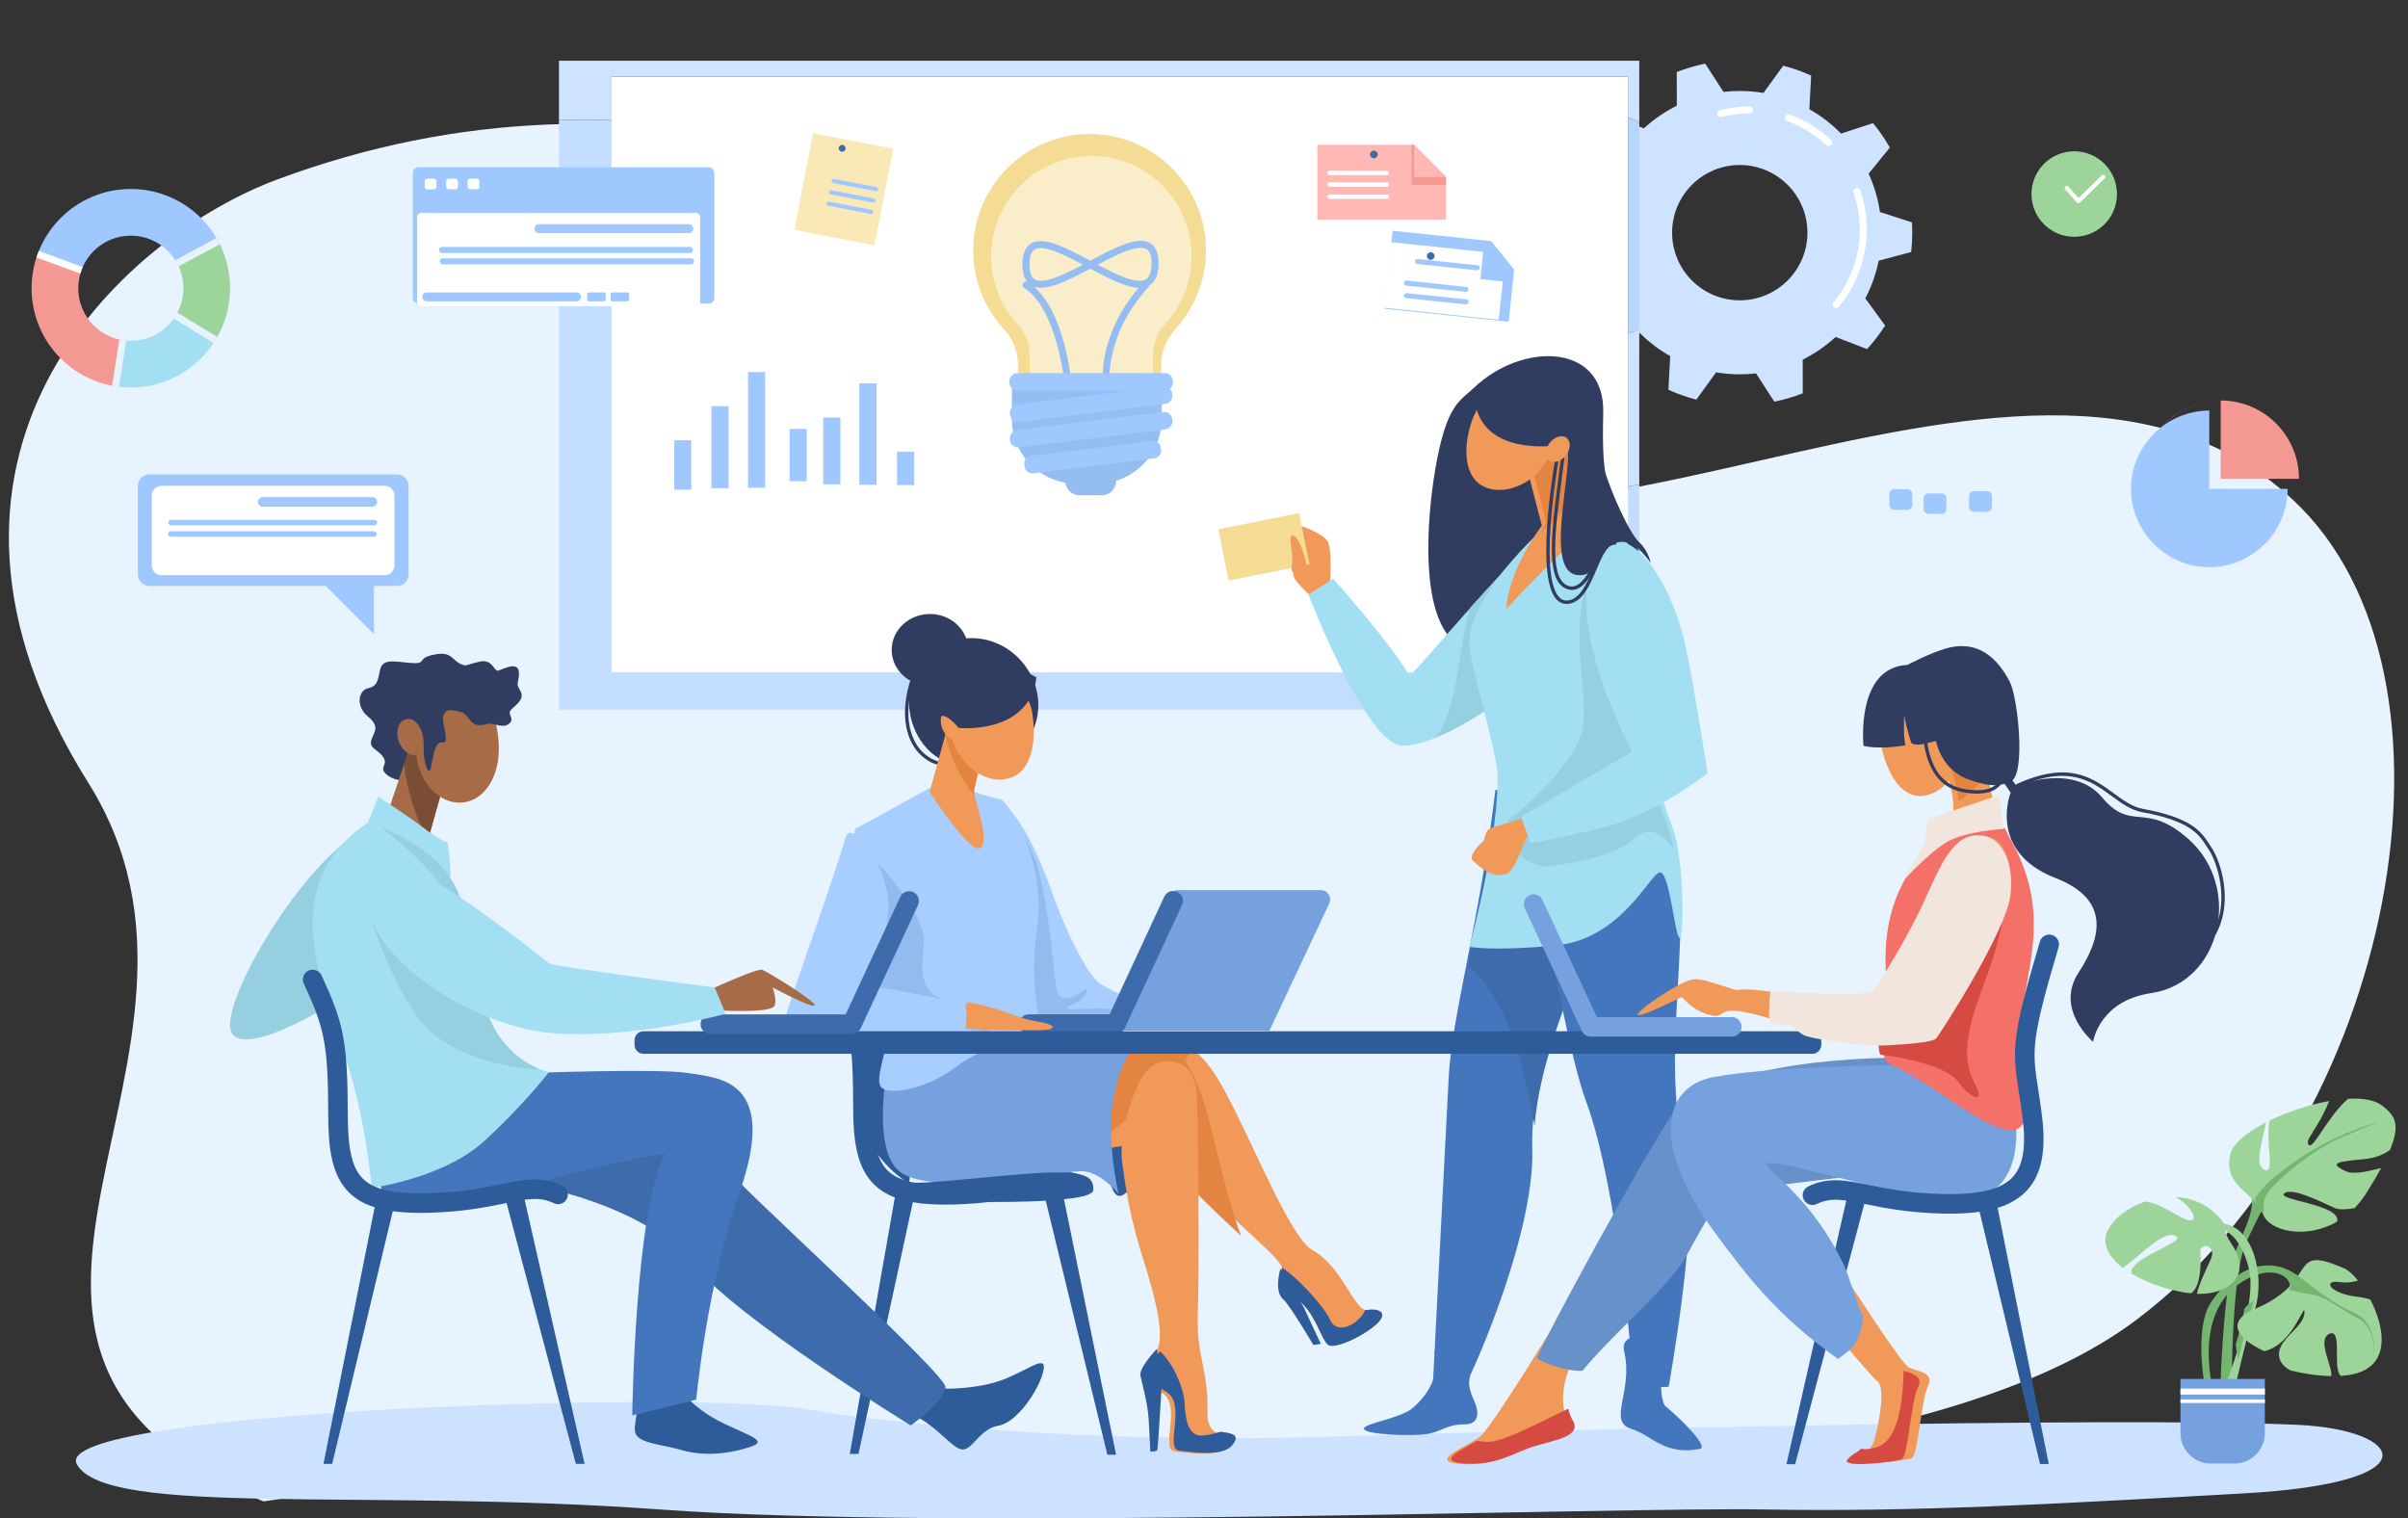 <?xml version="1.0" encoding="UTF-8" standalone="no"?>
<!-- Created with Inkscape (http://www.inkscape.org/) -->

<svg
   xmlns:dc="http://purl.org/dc/elements/1.1/"
   xmlns:cc="http://creativecommons.org/ns#"
   xmlns:rdf="http://www.w3.org/1999/02/22-rdf-syntax-ns#"
   xmlns:svg="http://www.w3.org/2000/svg"
   xmlns="http://www.w3.org/2000/svg"
   xmlns:sodipodi="http://sodipodi.sourceforge.net/DTD/sodipodi-0.dtd"
   xmlns:inkscape="http://www.inkscape.org/namespaces/inkscape"
   version="1.1"
   id="svg5585"
   xml:space="preserve"
   width="4600"
   height="2900"
   viewBox="0 0 4600 2900"
   sodipodi:docname="officina.svg"
   inkscape:version="0.92.4 (5da689c313, 2019-01-14)"><rect x="0" y="0" width="4600" height="2900" fill="#333333" stroke="none"/><defs
     id="defs5589"><clipPath
       clipPathUnits="userSpaceOnUse"
       id="clipPath6143"><path
         d="m 4625.63,19192.3 c -416.14,0 -753.49,337.3 -753.49,753.5 0,416.1 337.35,753.5 753.49,753.5 416.15,0 753.5,-337.4 753.5,-753.5 0,-416.2 -337.35,-753.5 -753.5,-753.5 m 0,2175.8 c -785.55,0 -1422.36,-636.8 -1422.36,-1422.3 0,-785.6 636.81,-1422.4 1422.36,-1422.4 785.56,0 1422.37,636.8 1422.37,1422.4 0,785.5 -636.81,1422.3 -1422.37,1422.3"
         id="path6141"
         inkscape:connector-curvature="0" /></clipPath></defs><sodipodi:namedview
     pagecolor="#ffffff"
     bordercolor="#666666"
     borderopacity="1"
     objecttolerance="10"
     gridtolerance="10"
     guidetolerance="10"
     inkscape:pageopacity="0"
     inkscape:pageshadow="2"
     inkscape:window-width="1699"
     inkscape:window-height="1056"
     id="namedview5587"
     showgrid="false"
     fit-margin-top="0"
     fit-margin-left="0"
     fit-margin-right="0"
     fit-margin-bottom="0"
     inkscape:zoom="0.18773684"
     inkscape:cx="2674.9996"
     inkscape:cy="130.92734"
     inkscape:window-x="129"
     inkscape:window-y="0"
     inkscape:window-maximized="1"
     inkscape:current-layer="g5593" /><g
     id="g5593"
     inkscape:groupmode="layer"
     inkscape:label="ink_ext_XXXXXX"
     transform="matrix(1.333,0,0,-1.333,-384.293,3141.703)"><g
       transform="matrix(0.235,0,0,0.235,13.219,-50.784)"
       id="g5601"><path
         inkscape:connector-curvature="0"
         id="path5603"
         style="fill:#e7f3fe;fill-opacity:1;fill-rule:nonzero;stroke:none"
         d="m 2864.74,9152.18 c 2190.84,813.34 4417.55,94.27 5927.73,-1471.86 755.29,-783.31 1925.73,-512.67 3117.33,-242.02 1190.8,270.48 2402.9,540.95 3243.1,-240.6 C 16300,6130.63 15774.5,3387.17 14201.7,2198.88 12063.7,583.754 4862.904,1434.902 2777.56,1089.5 519.358,2036.58 2763.15,3790.43 1709.05,5471.67 465.449,7455.12 1896.57,8792.76 2864.74,9152.18"
         sodipodi:nodetypes="cccccccc" /></g><g
       transform="matrix(0.231,0,0,0.231,13.219,-50.784)"
       id="g5605"><path
         inkscape:connector-curvature="0"
         id="path5607"
         style="fill:#cce2ff;fill-opacity:1;fill-rule:nonzero;stroke:none"
         d="m 15453.9,1582.74 c -1115.2,54.53 -4909,-37.81 -6062.8,-73.84 -1153.82,-36 -2493.13,47.53 -3188.81,170.32 -695.69,122.84 -4717.1,-10.45 -4534.61,-340.65 182.49,-330.19 1791.72,-147.72 3616.62,-280.41 1824.87,-132.738 5929.1,16.59 6854.9,0 925.8,-16.6 1774.7,33.18 2967.8,99.55 1193,66.32 993.3,393.44 346.9,425.03" /></g><g
       transform="matrix(0.185,0,0,0.185,13.219,-50.784)"
       id="g5609"><path
         inkscape:connector-curvature="0"
         id="path5611"
         style="fill:#cee3ff;fill-opacity:1;fill-rule:nonzero;stroke:none"
         d="m 15231.6,9902.76 -141.8,219.04 c -41.3,-4.7 -83.3,-7.2 -126,-7.2 -62.5,0 -123.8,5.3 -183.5,15.4 l -153,-211.32 c -74.9,19.44 -147.3,45.21 -216.5,76.72 l 14.1,260.5 c -90.6,51.1 -173.2,114.8 -245.4,188.6 l -23.8,-7.7 v 1608.5 l 65.4,-25.3 c 75.9,69.9 161.7,129.1 255.1,175.5 l -0.4,260.9 c 70.7,27.7 144.3,49.6 220.3,65 l 141.7,-219 c 41.4,4.7 83.4,7.2 126,7.2 62.5,0 123.8,-5.3 183.5,-15.3 l 153.1,211.2 c 74.9,-19.4 147.2,-45.2 216.4,-76.7 l -14.1,-260.5 c 90.6,-51.1 173.2,-114.8 245.5,-188.6 l 247.9,80.9 c 48.6,-59.1 92.2,-122.4 130.2,-189.3 l -164.4,-202.3 c 42.6,-92.7 72.5,-192.5 87.8,-297 l 247.9,-80.2 c 1.5,-26.4 2.4,-52.9 2.4,-79.7 0,-50.7 -2.9,-100.8 -8.4,-150 l -251.8,-67 c -20.7,-103.3 -56,-201.3 -103.4,-292 l 153.4,-210.7 c -41.4,-64.7 -88.4,-125.6 -140.1,-182.1 l -243.2,93.9 c -75.9,-69.9 -161.7,-129.1 -255.1,-175.5 l 0.3,-260.87 c -70.6,-27.73 -144.2,-49.63 -220.1,-65.07 m -267.8,1833.44 c -289.5,0 -524.1,-234.7 -524.1,-524.1 0,-289.4 234.6,-524.1 524.1,-524.1 289.4,0 524.1,234.7 524.1,524.1 0,289.4 -234.7,524.1 -524.1,524.1" /></g><g
       transform="matrix(0.181,0,0,0.181,13.219,-50.784)"
       id="g5613"><path
         inkscape:connector-curvature="0"
         id="path5615"
         style="fill:#ffffff;fill-opacity:1;fill-rule:nonzero;stroke:none"
         d="m 16058.5,10864 c -6.2,0 -12.5,2.1 -17.7,6.4 -11.7,9.7 -13.3,27.2 -3.5,38.9 133.7,160.9 207.4,364.9 207.4,574.5 0,100.4 -16.4,198.9 -48.8,292.9 -5,14.4 2.7,30.2 17.2,35.1 14.4,5 30.2,-2.7 35.1,-17.1 34.4,-99.8 51.8,-204.4 51.8,-310.9 0,-222.5 -78.2,-439.1 -220.2,-609.8 -5.5,-6.6 -13.4,-10 -21.3,-10" /></g><g
       transform="matrix(0.178,0,0,0.178,13.219,-50.784)"
       id="g5617"><path
         inkscape:connector-curvature="0"
         id="path5619"
         style="fill:#ffffff;fill-opacity:1;fill-rule:nonzero;stroke:none"
         d="m 16268.9,12349.6 c -7,0 -13.9,2.5 -19.4,7.6 -91.5,86.2 -197.5,151.5 -315,194.2 -14.6,5.3 -22.2,21.4 -16.9,36 5.3,14.7 21.5,22.2 36.1,16.9 124.8,-45.3 237.3,-114.6 334.5,-206.1 11.3,-10.6 11.8,-28.4 1.2,-39.8 -5.6,-5.8 -13,-8.8 -20.5,-8.8" /></g><g
       transform="matrix(0.171,0,0,0.171,13.219,-50.784)"
       id="g5621"><path
         inkscape:connector-curvature="0"
         id="path5623"
         style="fill:#ffffff;fill-opacity:1;fill-rule:nonzero;stroke:none"
         d="m 16029.5,13099.4 c -13.2,0 -25.1,8.8 -28.5,22.1 -3.9,15.7 5.6,31.6 21.3,35.6 80.8,20.4 164.3,30.7 248.4,30.7 16.2,0 29.3,-13.1 29.3,-29.3 0,-16.2 -13.1,-29.3 -29.3,-29.3 -79.3,0 -158,-9.7 -234.1,-29 -2.4,-0.6 -4.8,-0.8 -7.1,-0.8" /></g><g
       transform="matrix(0.161,0,0,0.161,13.219,-50.784)"
       id="g5625"><path
         inkscape:connector-curvature="0"
         id="path5627"
         style="fill:#cee3ff;fill-opacity:1;fill-rule:nonzero;stroke:none"
         d="m 16199.3,10624.1 v 1360.8 l 100.7,32.8 v -1374.9 c -33.6,-6.3 -67.3,-12.6 -100.7,-18.7 m 100.7,3245.9 -100.7,38.8 v 364.1 H 7152.33 v -388.4 c -82.02,2.7 -164.54,4 -246.93,4 -73.81,0 -147.49,-1 -221.55,-3.2 v 528.5 H 16300 V 13870" /></g><g
       transform="matrix(0.161,0,0,0.161,13.219,-50.784)"
       id="g5629"><path
         inkscape:connector-curvature="0"
         id="path5631"
         style="fill:#c2ddff;fill-opacity:1;fill-rule:nonzero;stroke:none"
         d="M 16300,8637.91 H 6683.85 v 5247.39 c 74.06,2.2 147.74,3.2 221.55,3.2 82.39,0 164.91,-1.3 246.93,-4 V 8970.46 h 9046.97 v 1653.64 c 33.4,6.1 67.1,12.4 100.7,18.7 V 8637.91" /></g><g
       transform="matrix(0.161,0,0,0.161,13.219,-50.784)"
       id="g5633"><path
         inkscape:connector-curvature="0"
         id="path5635"
         style="fill:#b6d5ff;fill-opacity:1;fill-rule:nonzero;stroke:none"
         d="m 16199.3,11984.9 v 1923.9 l 100.7,-38.8 v -1852.3 l -100.7,-32.8" /></g><g
       transform="matrix(0.16,0,0,0.16,13.219,-50.784)"
       id="g5637"><path
         inkscape:connector-curvature="0"
         id="path5639"
         style="fill:#ffffff;fill-opacity:1;fill-rule:nonzero;stroke:none"
         d="M 16300,9026.24 H 7196.8 V 14361.6 H 16300 V 9026.24" /></g><g
       transform="matrix(0.166,0,0,0.166,13.219,-50.784)"
       id="g5641"><path
         inkscape:connector-curvature="0"
         id="path5643"
         style="fill:#303c60;fill-opacity:1;fill-rule:nonzero;stroke:none"
         d="m 14383,11157.2 c 417.1,397 1130,388 1114.9,-216.6 -15,-604.6 34.9,-661.4 206.5,-978.53 595.6,-1100.46 -709.8,-1035.73 -1254.3,-1071.83 -544.4,-36.09 -499.3,989.61 -403,1558.06 96.2,568.5 213.8,592.7 335.9,708.9" /></g><g
       transform="matrix(0.157,0,0,0.157,13.219,-50.784)"
       id="g5645"><path
         inkscape:connector-curvature="0"
         id="path5647"
         style="fill:#4476bd;fill-opacity:1;fill-rule:nonzero;stroke:none"
         d="m 15402.1,8125.78 c -141.3,-1186.49 -398,-2063.57 -426.6,-2626.09 -28.7,-562.45 -143.1,-2777.24 -143.1,-2777.24 0,0 314.7,21.99 343.3,69.66 28.6,47.67 591.1,1296.59 562.5,2068.85 -28.6,772.21 561.8,1946.38 561.8,1946.38 l -142.4,1152.04 -755.5,166.4" /></g><g
       transform="matrix(0.156,0,0,0.156,13.219,-50.784)"
       id="g5649"><path
         inkscape:connector-curvature="0"
         id="path5651"
         style="fill:#3e6bab;fill-opacity:1;fill-rule:nonzero;stroke:none"
         d="m 15654.5,7666.44 -222.6,-93.17 c -60.5,-379.05 -127.7,-719.86 -186.6,-1022.19 354.2,-229 537.2,-992.08 615.6,-1458.6 40,522.04 286.3,1152.82 439.1,1501.64 l -645.5,1072.32" /></g><g
       transform="matrix(0.166,0,0,0.166,13.219,-50.784)"
       id="g5653"><path
         inkscape:connector-curvature="0"
         id="path5655"
         style="fill:#4476bd;fill-opacity:1;fill-rule:nonzero;stroke:none"
         d="m 15729.1,7832.62 c 0,0 452.4,-577.05 438.2,-1231.68 -21.6,-996.55 -130.3,-1281.06 58.9,-2325.98 73.8,-408.1 -163.1,-1743.14 -163.1,-1743.14 0,0 -202.3,-15.82 -311,38.28 9.1,98.05 -130.8,1693.75 -403.1,2427.24 -131.9,355.21 -317.2,1350.01 -416.8,1920.59 -99.7,570.53 -117.8,688.27 -81.5,688.27 36.2,0 878.4,226.42 878.4,226.42" /></g><g
       transform="matrix(0.134,0,0,0.134,13.219,-50.784)"
       id="g5657"><path
         inkscape:connector-curvature="0"
         id="path5659"
         style="fill:#f09959;fill-opacity:1;fill-rule:nonzero;stroke:none"
         d="m 16275.1,11675.8 c 0,0 24.9,369.5 -14.9,483.6 -39.9,114.2 -383.6,213.8 -383.6,213.8 0,0 -15,-528 19.9,-592.8 34.9,-64.7 239.1,-249 239.1,-249 l 139.5,144.4" /></g><g
       transform="matrix(0.15,0,0,0.15,13.219,-50.784)"
       id="g5661"><path
         inkscape:connector-curvature="0"
         id="path5663"
         style="fill:#a2dff2;fill-opacity:1;fill-rule:nonzero;stroke:none"
         d="m 16279.6,10680.1 c -703.6,-757.31 -933.3,-1075.97 -986.7,-1075.97 -167,294.81 -721.7,918.37 -721.7,918.37 l -236.6,-152.1 c 0,0 546.6,-1428.12 894,-1442.88 347.4,-14.77 1053.5,492.49 1062.4,550.74 9,58.26 -11.4,1201.84 -11.4,1201.84" /></g><g
       transform="matrix(0.15,0,0,0.15,13.219,-50.784)"
       id="g5665"><path
         inkscape:connector-curvature="0"
         id="path5667"
         style="fill:#96cfe0;fill-opacity:1;fill-rule:nonzero;stroke:none"
         d="m 15545.8,9001.54 c 344.2,140.16 738.6,433.3 745.2,476.72 9,58.26 -11.4,1201.84 -11.4,1201.84 -153.4,-165.1 -287.2,-311.5 -403.5,-439.6 -126,-469.36 -117.8,-980.49 -330.3,-1238.96" /></g><g
       transform="matrix(0.165,0,0,0.165,13.219,-50.784)"
       id="g5669"><path
         inkscape:connector-curvature="0"
         id="path5671"
         style="fill:#a2dff2;fill-opacity:1;fill-rule:nonzero;stroke:none"
         d="m 15422.2,10144.5 c 0,0 611.1,-306.27 744.4,-848.42 133.4,-542.13 -261.3,-1211.98 -309.8,-1569.42 -48.5,-357.45 -1163.9,-420.32 -1163.9,-37.71 0,366.84 -279.5,1145.44 -263.7,1343.81 37,465.33 717.2,1035.44 717.2,1035.44 l 275.8,76.3" /></g><g
       transform="matrix(0.157,0,0,0.157,13.219,-50.784)"
       id="g5673"><path
         inkscape:connector-curvature="0"
         id="path5675"
         style="fill:#f09959;fill-opacity:1;fill-rule:nonzero;stroke:none"
         d="m 16024.3,11401.6 275.7,-850.3 c 0,0 -294.4,-227.2 -798.3,-773.77 19.6,363.67 324.3,760.17 324.3,760.17 l -208.6,803 406.9,60.9" /></g><g
       transform="matrix(0.156,0,0,0.156,13.219,-50.784)"
       id="g5677"><path
         inkscape:connector-curvature="0"
         id="path5679"
         style="fill:#e38540;fill-opacity:1;fill-rule:nonzero;stroke:none"
         d="m 16300,11105.2 -129.8,400.2 -410.5,-61.4 210.5,-810.3 c 0,0 -20.6,-32.7 -50.9,-84.2 198.3,147.1 319.9,330.3 380.7,555.7" /></g><g
       transform="matrix(0.154,0,0,0.154,13.219,-50.784)"
       id="g5681"><path
         inkscape:connector-curvature="0"
         id="path5683"
         style="fill:#f09959;fill-opacity:1;fill-rule:nonzero;stroke:none"
         d="m 16224,11458 c -76,-276.6 -370.4,-428.8 -579.6,-371.3 -209.2,57.5 -253.9,302.9 -177.9,579.5 76,276.6 307.3,454.2 516.4,396.7 209.2,-57.5 317.1,-328.3 241.1,-604.9" /></g><g
       transform="matrix(0.165,0,0,0.165,13.219,-50.784)"
       id="g5685"><path
         inkscape:connector-curvature="0"
         id="path5687"
         style="fill:#a2dff2;fill-opacity:1;fill-rule:nonzero;stroke:none"
         d="m 14660.9,8060.87 c 85,-538.91 -230.8,-1691.79 -230.8,-1691.79 0,0 188.4,-42.79 752.8,11.83 564.5,54.63 813.3,617.99 898.3,633.71 85,15.72 128.6,-524.28 170.5,-566.94 41.9,-42.67 48.3,681.9 -61.3,966.8 -194.2,504.91 -156.2,719.1 -83.6,1025 129.1,544 -1445.9,-378.61 -1445.9,-378.61" /></g><g
       transform="matrix(0.147,0,0,0.147,13.219,-50.784)"
       id="g5689"><path
         inkscape:connector-curvature="0"
         id="path5691"
         style="fill:#4476bd;fill-opacity:1;fill-rule:nonzero;stroke:none"
         d="m 15854,3203.75 c 56.9,-230.97 -55.4,-414.17 -205.6,-547.74 -122.2,-108.59 -497.7,-154.75 -479.6,-209.05 18.1,-54.3 461.5,-71.47 610.8,-48.87 149.3,22.67 190.1,95.03 375.9,94.96 121.9,-0.07 144.5,99.02 90.2,221.47 -54.3,122.51 -73.3,190.18 -24.2,300 49,109.81 -367.5,189.23 -367.5,189.23" /></g><g
       transform="matrix(0.167,0,0,0.167,13.219,-50.784)"
       id="g5693"><path
         inkscape:connector-curvature="0"
         id="path5695"
         style="fill:#4476bd;fill-opacity:1;fill-rule:nonzero;stroke:none"
         d="m 15914.3,2821.56 c -8,-211.19 -32.5,-368.52 19.3,-466.43 200.1,-167.37 366.4,-357.52 302.9,-370.61 -302.9,-62.59 -418.4,118.95 -589.8,170.54 -210.3,63.36 19.9,327.57 -62.5,666.5 -45.8,188.48 317.6,143.29 317.6,143.29 l 12.5,-143.29" /></g><g
       transform="matrix(0.164,0,0,0.164,13.219,-50.784)"
       id="g5697"><path
         inkscape:connector-curvature="0"
         id="path5699"
         style="fill:#96cfe0;fill-opacity:1;fill-rule:nonzero;stroke:none"
         d="m 16300,7267.03 c -12.3,67.51 -27.5,128.32 -46.1,176.52 -194.9,506.9 -156.8,721.93 -83.9,1029.03 5.8,24.25 8.1,45.51 7.3,64.16 16.5,54.71 31.8,110.22 45.3,166.1 l -66.2,597.39 -477.1,566.67 c -357.6,-524.01 -116.3,-1176 -170,-1535.5 -53.6,-359.51 -652.8,-817.9 -652.8,-817.9 l 19.5,-127.53 c 26.8,-174.94 189,-296.5 364.3,-272.18 246.9,34.3 570.9,103.15 715.1,236.9 139.4,129.48 263,29.31 344.6,-83.66" /></g><g
       transform="matrix(0.152,0,0,0.152,13.219,-50.784)"
       id="g5701"><path
         inkscape:connector-curvature="0"
         id="path5703"
         style="fill:#f09959;fill-opacity:1;fill-rule:nonzero;stroke:none"
         d="m 16171.3,8124.24 c 0,0 -285.2,-79.83 -319.3,-97.63 -34.1,-17.87 -53,-112.16 -53,-112.16 0,0 -163.3,-141.79 -100.7,-191.99 62.5,-50.2 174.2,-177.28 321.9,-118.14 90.6,36.27 160.9,369.33 220.3,372.02 59.5,2.63 -69.2,147.9 -69.2,147.9" /></g><g
       transform="matrix(0.167,0,0,0.167,13.219,-50.784)"
       id="g5705"><path
         inkscape:connector-curvature="0"
         id="path5707"
         style="fill:#a2dff2;fill-opacity:1;fill-rule:nonzero;stroke:none"
         d="m 15499.9,9780.79 c 278.6,-7.9 531.3,-509.83 619.4,-945.27 88,-435.52 180.7,-1054.58 180.7,-1054.58 0,0 -461.9,-364.51 -918.2,-471.03 -398.1,-92.97 -601.4,-129.26 -601.4,-129.26 l -80.7,227.27 952.5,559.44 c 0,0 -350.2,659.79 -385.1,1157.64 -34.8,497.84 21,661.78 232.8,655.79" /></g><g
       transform="matrix(0.132,0,0,0.132,13.219,-50.784)"
       id="g5709"><path
         inkscape:connector-curvature="0"
         id="path5711"
         style="fill:#f5dc95;fill-opacity:1;fill-rule:nonzero;stroke:none"
         d="m 16300,12112.3 -877.3,-176 -111.7,557.1 877.3,176.1 111.7,-557.2" /></g><g
       transform="matrix(0.132,0,0,0.132,13.219,-50.784)"
       id="g5713"><path
         inkscape:connector-curvature="0"
         id="path5715"
         style="fill:#f09959;fill-opacity:1;fill-rule:nonzero;stroke:none"
         d="m 16288,11881.9 c 12,230.4 -102.1,544.7 -167.7,544.3 -65.7,-0.5 20.1,-206 -15.2,-342.3 -19.2,-73.9 182.9,-202 182.9,-202" /></g><g
       transform="matrix(0.162,0,0,0.162,13.219,-50.784)"
       id="g5717"><path
         inkscape:connector-curvature="0"
         id="path5719"
         style="fill:#303c60;fill-opacity:1;fill-rule:nonzero;stroke:none"
         d="m 14741.1,11374 c 16,-515.5 618.1,-476 783,-444.2 165,31.8 -200.8,-1087.54 113.4,-1152.12 230.8,-47.43 178.8,313.52 435.2,289.42 113.4,-10.7 227.3,-186.01 227.3,-186.01 0,0 -17,107.99 -103.6,186.01 -86.6,78 -313.7,556.3 -373.4,898.6 -59.6,342.3 -463.8,563.7 -583.4,570.6 -119.6,6.8 -412.4,-129.3 -412.4,-129.3 l -86.1,-33" /></g><g
       transform="matrix(0.158,0,0,0.158,13.219,-50.784)"
       id="g5721"><path
         inkscape:connector-curvature="0"
         id="path5723"
         style="fill:#303c60;fill-opacity:1;fill-rule:nonzero;stroke:none"
         d="m 15998.8,9887.57 c -8.3,0 -16.7,0.88 -25.4,2.72 -102.9,21.91 -152.8,130.11 -157,340.41 -3.7,180.3 26.1,411.7 57.6,656.7 12.8,99 26,201.3 36.9,300.4 0.9,8.5 8.4,14.6 17,13.7 8.4,-0.9 14.6,-8.6 13.6,-17 -10.9,-99.4 -24.1,-201.9 -36.8,-301 -61.1,-474 -118.8,-921.75 75.1,-963.04 6,-1.28 12.1,-1.91 18.1,-1.91 111.3,-0.02 211.6,217.05 270.1,428.45 2.2,8.2 10.7,13 19,10.7 8.2,-2.2 13,-10.7 10.7,-18.9 -38.6,-139.6 -142.4,-451.19 -298.9,-451.23" /></g><g
       transform="matrix(0.159,0,0,0.159,13.219,-50.784)"
       id="g5725"><path
         inkscape:connector-curvature="0"
         id="path5727"
         style="fill:#303c60;fill-opacity:1;fill-rule:nonzero;stroke:none"
         d="m 15850.2,9699.24 c -34.8,0 -65.2,13.49 -90.5,40.26 -208.7,220.57 -2.3,1327.2 6.5,1374.2 1.6,8.4 9.7,13.8 18,12.2 8.3,-1.5 13.7,-9.5 12.2,-17.9 -2.2,-11.3 -212.4,-1138.16 -14.4,-1347.44 23,-24.33 50.3,-34.04 83.3,-29.66 108.3,14.31 170.8,161.32 226,291 53.6,125.8 103.9,244.7 193.6,241.6 8.5,-0.3 15.1,-7.4 14.8,-15.9 -0.3,-8.5 -7.4,-15.3 -15.9,-14.8 -0.7,0.1 -1.4,0.1 -2.2,0.1 -67.2,0 -113.3,-108.4 -162.1,-223 -58.3,-137.22 -124.6,-292.78 -250.3,-309.38 -6.4,-0.85 -12.7,-1.28 -19,-1.28" /></g><g
       transform="matrix(0.155,0,0,0.155,13.219,-50.784)"
       id="g5729"><path
         inkscape:connector-curvature="0"
         id="path5731"
         style="fill:#f09959;fill-opacity:1;fill-rule:nonzero;stroke:none"
         d="m 16253.2,11323.2 c -44.3,-57.2 -113.8,-77.5 -155.2,-45.4 -41.4,32.1 -39,104.5 5.4,161.7 44.3,57.2 113.8,77.5 155.2,45.4 41.4,-32.2 39,-104.5 -5.4,-161.7" /></g><g
       transform="matrix(0.109,0,0,0.109,13.219,-50.784)"
       id="g5733"><path
         inkscape:connector-curvature="0"
         id="path5735"
         style="fill:#303c60;fill-opacity:1;fill-rule:nonzero;stroke:none"
         d="m 16082.5,13202.5 c 217.5,-435 37.4,-935.9 -390.4,-1112.9 -430.6,-178.1 -901.5,-77 -1119,358 -217.5,434.9 -56,956.5 360.8,1165 416.8,208.4 931,24.8 1148.6,-410.1" /></g><g
       transform="matrix(0.1,0,0,0.1,13.219,-50.784)"
       id="g5737"><path
         inkscape:connector-curvature="0"
         id="path5739"
         style="fill:#303c60;fill-opacity:1;fill-rule:nonzero;stroke:none"
         d="m 16242.2,13113 c -52.3,0 -155.4,18.4 -286.4,134.8 -107.6,95.3 -184.8,241.6 -217.4,411.8 -41.3,214.9 -14.4,461.8 79.8,734.2 4.3,12.6 18.1,19.3 30.9,14.9 12.6,-4.4 19.3,-18.1 14.9,-30.8 -91.3,-264.2 -117.5,-502.7 -78,-709.1 30.8,-159.8 102.5,-296.4 202,-384.7 166.2,-147.5 277.6,-120.7 278.8,-120.4 12.9,3.4 26.2,-4.2 29.7,-17 3.5,-12.9 -3.9,-26.2 -16.7,-29.8 -1.6,-0.5 -14.8,-3.9 -37.6,-3.9" /></g><g
       transform="matrix(0.122,0,0,0.122,13.219,-50.784)"
       id="g5741"><path
         inkscape:connector-curvature="0"
         id="path5743"
         style="fill:#a8ceff;fill-opacity:1;fill-rule:nonzero;stroke:none"
         d="m 13969.9,10323.6 c 222.1,-49.8 502.4,-666.79 639.7,-1062.13 138.4,-398.71 373.2,-893.32 526.9,-1046.93 153.6,-153.71 1163.5,-509.97 1163.5,-509.97 0,0 -2495.1,-4.84 -2444,0.09 51.1,4.92 113.9,2618.94 113.9,2618.94" /></g><g
       transform="matrix(0.118,0,0,0.118,13.219,-50.784)"
       id="g5745"><path
         inkscape:connector-curvature="0"
         id="path5747"
         style="fill:#93bbf0;fill-opacity:1;fill-rule:nonzero;stroke:none"
         d="m 15776.6,8151.86 c -140.9,20.16 -649.2,-45.31 -432.8,45.32 216.4,90.53 186.2,206.31 186.2,206.31 0,0 -307,-256.63 -362.3,-32.19 -47.7,193.45 -66,876.67 -247.2,1561.51 -149.6,339.49 -345.5,679.19 -510.3,716.19 0,0 -5.7,-241.1 -15.3,-579.2 63.2,-748.15 170.5,-1847.3 197.7,-2124.42 341.1,-0.51 912,0 1389.7,0.68 l 317.7,15.16 c 0,0 -382.5,170.49 -523.4,190.64" /></g><g
       transform="matrix(0.109,0,0,0.109,13.219,-50.784)"
       id="g5749"><path
         inkscape:connector-curvature="0"
         id="path5751"
         style="fill:#a8ceff;fill-opacity:1;fill-rule:nonzero;stroke:none"
         d="m 14759,11737 c 0,0 -792.6,-442.7 -977.3,-537 -184.7,-94.1 517.6,-2858.42 673.8,-2976.9 156.2,-118.47 1531.4,-20.36 1687.9,128.89 156.6,149.24 -120.2,607.3 15.4,1524.43 135.4,917.18 -413.3,1708.98 -483.8,1707.18 -70.5,-1.7 -530.6,153.4 -530.6,153.4 H 14759" /></g><g
       transform="matrix(0.108,0,0,0.108,13.219,-50.784)"
       id="g5753"><path
         inkscape:connector-curvature="0"
         id="path5755"
         style="fill:#93bbf0;fill-opacity:1;fill-rule:nonzero;stroke:none"
         d="m 14472,8232.46 c 156.3,-118.62 1141.4,-121.2 1560.8,9.22 47.3,14.76 262.2,100.35 267.2,180.86 -50.5,9.5 -251.5,-14.66 -333,4.16 -283.7,65.11 -439.9,416.43 -439.9,416.43 0,0 -156.2,56.26 -505.5,204.2 -349.4,147.94 -205.5,596 -213.7,793.28 -8.3,197.29 -345.3,842.59 -978.3,1331.79 l -58,-26.1 c -45.2,-449.7 555.6,-2804.09 700.4,-2913.84" /></g><g
       transform="matrix(0.134,0,0,0.134,13.219,-50.784)"
       id="g5757"><path
         inkscape:connector-curvature="0"
         id="path5759"
         style="fill:#75a1de;fill-opacity:1;fill-rule:nonzero;stroke:none"
         d="m 16178.3,8448.16 h -1551.4 l -706.6,-1503.61 h 1708.9 l 639.6,1361.08 c 31.2,66.36 -17.2,142.53 -90.5,142.53" /></g><g
       transform="matrix(0.121,0,0,0.121,13.219,-50.784)"
       id="g5761"><path
         inkscape:connector-curvature="0"
         id="path5763"
         style="fill:#3e6bab;fill-opacity:1;fill-rule:nonzero;stroke:none"
         d="m 15489.1,7652.62 h -1031.9 c -64,0 -115.9,51.9 -115.9,115.9 0,63.99 51.9,115.9 115.9,115.9 h 958 l 647.6,1393.88 c 27,58.11 96,83.28 154,56.29 58,-26.99 83.2,-95.87 56.2,-153.9 l -678.8,-1461.02 c -19,-40.89 -60,-67.05 -105.1,-67.05" /></g><g
       transform="matrix(0.11,0,0,0.11,13.219,-50.784)"
       id="g5765"><path
         inkscape:connector-curvature="0"
         id="path5767"
         style="fill:#f09959;fill-opacity:1;fill-rule:nonzero;stroke:none"
         d="m 15110.6,8832.34 c 493.8,-92.23 615.1,-205.55 884.3,-248.92 305.1,-49.22 268.8,-116.61 42.2,-116.61 -226.5,0 -796.1,-8.86 -991.5,34.61 -195.5,43.37 65,330.92 65,330.92" /></g><g
       transform="matrix(0.102,0,0,0.102,13.219,-50.784)"
       id="g5769"><path
         inkscape:connector-curvature="0"
         id="path5771"
         style="fill:#a8ceff;fill-opacity:1;fill-rule:nonzero;stroke:none"
         d="m 14584.1,11850.8 c -405.8,-1297.7 -981.2,-2770.09 -889.5,-2770.09 91.6,0 2422.1,-94.21 2513.7,-15.77 91.7,78.45 65.5,379.6 52.4,418.87 -13.1,39.27 -1324.9,272.06 -1324.9,272.06 0,0 172.7,336.73 238.3,994.63 65.4,657.9 -513,1346.4 -590,1100.3" /></g><g
       transform="matrix(0.104,0,0,0.104,13.219,-50.784)"
       id="g5773"><path
         inkscape:connector-curvature="0"
         id="path5775"
         style="fill:#f09959;fill-opacity:1;fill-rule:nonzero;stroke:none"
         d="m 15778,13417.5 -322.4,-1178.3 c 0,0 544.8,-850.4 694.6,-774.9 149.8,75.6 -83.7,691.3 -83.7,774.9 0,83.7 233.5,947 233.5,947 l -522,231.3" /></g><g
       transform="matrix(0.104,0,0,0.104,13.219,-50.784)"
       id="g5777"><path
         inkscape:connector-curvature="0"
         id="path5779"
         style="fill:#e38540;fill-opacity:1;fill-rule:nonzero;stroke:none"
         d="m 16077.7,12179.1 c -7,28 -11.2,48.9 -11.2,60.1 0,83.7 233.5,947 233.5,947 l -522,231.3 -106.7,-389.9 c 93.2,-402.8 261.4,-671 406.4,-848.5" /></g><g
       transform="matrix(0.108,0,0,0.108,13.219,-50.784)"
       id="g5781"><path
         inkscape:connector-curvature="0"
         id="path5783"
         style="fill:#f09959;fill-opacity:1;fill-rule:nonzero;stroke:none"
         d="m 16241.3,12849 c 58.7,-326.7 20,-760.7 -270.1,-871 -290.2,-110.3 -639.6,100.8 -780.6,471.4 -141,370.8 -20.1,760.7 270.1,871.1 290.1,110.3 710.4,-81.2 780.6,-471.5" /></g><g
       transform="matrix(0.102,0,0,0.102,13.219,-50.784)"
       id="g5785"><path
         inkscape:connector-curvature="0"
         id="path5787"
         style="fill:#f09959;fill-opacity:1;fill-rule:nonzero;stroke:none"
         d="m 16256.7,13492.9 c 43.3,-121.6 5.7,-246.2 -84,-278.2 -89.8,-31.9 -197.7,40.9 -241,162.6 -43.3,121.6 -5.7,246.2 84,278.1 89.8,31.9 197.7,-40.8 241,-162.5" /></g><g
       transform="matrix(0.108,0,0,0.108,13.219,-50.784)"
       id="g5789"><path
         inkscape:connector-curvature="0"
         id="path5791"
         style="fill:#303c60;fill-opacity:1;fill-rule:nonzero;stroke:none"
         d="m 16300,13304.6 c -99.2,-769.3 -1033.8,-670.1 -1033.8,-670.1 0,0 -192.8,253.3 -279.5,120.4 -86.8,-132.9 120.3,780 656.6,808.7 176.3,9.5 656.7,-259 656.7,-259" /></g><g
       transform="matrix(0.102,0,0,0.102,13.219,-50.784)"
       id="g5793"><path
         inkscape:connector-curvature="0"
         id="path5795"
         style="fill:#303c60;fill-opacity:1;fill-rule:nonzero;stroke:none"
         d="m 16300,14473.5 c 0,-278.6 -240.7,-504.4 -537.6,-504.4 -296.8,0 -537.6,225.8 -537.6,504.4 0,278.5 240.8,504.3 537.6,504.3 296.9,0 537.6,-225.8 537.6,-504.3" /></g><path
       inkscape:connector-curvature="0"
       id="path5797"
       style="fill:#2e5b9a;fill-opacity:1;fill-rule:nonzero;stroke:none;stroke-width:0.1"
       d="m 1506.089,273.276 h 12.49 l 80.66,373.71 h -27.48 l -65.67,-373.71" /><g
       transform="matrix(0.115,0,0,0.115,13.219,-50.784)"
       id="g5799"><path
         inkscape:connector-curvature="0"
         id="path5801"
         style="fill:#2e5b9a;fill-opacity:1;fill-rule:nonzero;stroke:none"
         d="m 16300,2807.85 h -108.2 l -813.4,3352.5 h 238.1 l 683.5,-3352.5" /></g><g
       transform="matrix(0.113,0,0,0.113,13.219,-50.784)"
       id="g5803"><path
         inkscape:connector-curvature="0"
         id="path5805"
         style="fill:#2e5b9a;fill-opacity:1;fill-rule:nonzero;stroke:none"
         d="m 14421.1,6029.59 c -441.2,0 -720.8,79.18 -899.2,252.99 -221,215.43 -266.8,549.11 -267.5,983.84 -0.5,342.15 -8.7,564.98 -27.2,745.14 -6.9,67.81 42.4,128.47 110.2,135.44 67.8,6.97 128.4,-42.33 135.4,-110.14 19.4,-188.88 28,-419.12 28.5,-770 0.7,-440.64 56.6,-674.59 192.9,-807.39 140,-136.33 392.9,-192.5 819.9,-181.83 412.5,10.23 696.4,67.9 924.5,114.29 300,60.93 516.8,105.02 773.8,-17.82 61.6,-29.45 87.6,-103.08 58.2,-164.63 -29.4,-61.55 -103.1,-87.56 -164.6,-58.11 -182.4,87.12 -337.3,55.64 -618.2,-1.41 -237.7,-48.33 -533.4,-108.38 -967.6,-119.14 -33.8,-0.79 -66.9,-1.23 -99.1,-1.23" /></g><path
       inkscape:connector-curvature="0"
       id="path5807"
       style="fill:#2e5b9a;fill-opacity:1;fill-rule:nonzero;stroke:none;stroke-width:0.1"
       d="m 1534.928,874.836 76.6,-3.19 -20.39,-211.46 c 0,0 -57.1,36.44 -56.21,75.66 0.9,39.21 0,138.99 0,138.99" /><g
       transform="matrix(0.139,0,0,0.139,13.219,-50.784)"
       id="g5809"><path
         inkscape:connector-curvature="0"
         id="path5811"
         style="fill:#f09959;fill-opacity:1;fill-rule:nonzero;stroke:none"
         d="m 13705.9,6535.64 c 467.2,70.92 626,48.55 912,-483.65 285.9,-532.13 666.5,-1490.27 885.4,-1614.07 329.6,-186.35 438.9,-643.23 574.2,-622.74 135.4,20.56 222.5,-39.25 75.2,-161.68 -147.3,-122.35 -385.1,-226.6 -466.4,-204.89 -81.3,21.72 -144.5,373.13 -356.8,487.19 -212.4,114.13 -148.6,207.85 -134.7,308.77 14,100.93 -620,565.54 -1097.9,1143.41 -292,353.14 -442.4,586.17 -464.7,797.4 -22.3,211.24 73.7,350.26 73.7,350.26" /></g><g
       transform="matrix(0.126,0,0,0.126,13.219,-50.784)"
       id="g5813"><path
         inkscape:connector-curvature="0"
         id="path5815"
         style="fill:#e38540;fill-opacity:1;fill-rule:nonzero;stroke:none"
         d="m 16300,5050.85 c -119,301.89 -238.4,800.14 -350.5,1256.94 -159.6,649.67 -326.9,803.86 -432.8,873.16 -128.1,32.12 -279.8,17.41 -486.8,-14 0,0 -105.3,-152.45 -80.9,-384.09 24.4,-231.64 189.4,-487.17 509.6,-874.43 275.9,-333.62 599.2,-632.82 841.4,-857.58" /></g><g
       transform="matrix(0.118,0,0,0.118,13.219,-50.784)"
       id="g5817"><path
         inkscape:connector-curvature="0"
         id="path5819"
         style="fill:#2e5b9a;fill-opacity:1;fill-rule:nonzero;stroke:none"
         d="m 16300,7141.49 c 0,0 -146.3,-1104.09 -282.6,-1216.35 -97.4,-80.24 -166.4,-85.59 -234.6,243.71 -68.1,329.31 105.9,1558.31 105.9,1558.31 l 411.3,-585.67" /></g><g
       transform="matrix(0.119,0,0,0.119,13.219,-50.784)"
       id="g5821"><path
         inkscape:connector-curvature="0"
         id="path5823"
         style="fill:#f09959;fill-opacity:1;fill-rule:nonzero;stroke:none"
         d="m 15963.5,6455.1 -1335.8,-224.48 754.2,1081.46 573.9,116.85 344.2,-79.16 -336.5,-894.67" /></g><g
       transform="matrix(0.133,0,0,0.133,13.219,-50.784)"
       id="g5825"><path
         inkscape:connector-curvature="0"
         id="path5827"
         style="fill:#2e5b9a;fill-opacity:1;fill-rule:nonzero;stroke:none"
         d="m 15863.6,4431.39 c -38.9,-156.96 -34.3,-272.95 33.4,-331.1 67.7,-58.07 323.3,-490.1 323.3,-490.1 l 79.7,12.12 -184.5,395.28 -251.9,413.8" /></g><g
       transform="matrix(0.139,0,0,0.139,13.219,-50.784)"
       id="g5829"><path
         inkscape:connector-curvature="0"
         id="path5831"
         style="fill:#2e5b9a;fill-opacity:1;fill-rule:nonzero;stroke:none"
         d="m 15686.3,3448.61 c 81.3,-21.71 319.1,82.54 466.4,204.89 147.3,122.43 60.2,182.24 -75.2,161.68 -7.6,-1.16 -15.1,-0.65 -22.6,1.15 -67.6,-151 -290,-264.26 -361.7,-104.75 -71.1,158.06 -375.7,472.68 -498.4,539.99 0.2,-2.45 0.3,-4.83 0,-7 -13.9,-100.92 -77.7,-194.64 134.7,-308.77 212.3,-114.06 275.5,-465.47 356.8,-487.19" /></g><g
       transform="matrix(0.122,0,0,0.122,13.219,-50.784)"
       id="g5833"><path
         inkscape:connector-curvature="0"
         id="path5835"
         style="fill:#e38540;fill-opacity:1;fill-rule:nonzero;stroke:none"
         d="m 12953.7,7411.27 c -465.5,-835.5 -147.5,-1366.47 418.4,-1420.61 565.8,-54.06 1459.1,49.21 1979.8,481.93 520.7,432.64 948.1,890.21 888.4,958.43 -59.7,68.29 -3286.6,-19.75 -3286.6,-19.75" /></g><g
       transform="matrix(0.126,0,0,0.126,13.219,-50.784)"
       id="g5837"><path
         inkscape:connector-curvature="0"
         id="path5839"
         style="fill:#f09959;fill-opacity:1;fill-rule:nonzero;stroke:none"
         d="m 15039,6546.33 c 91.9,275.84 197.9,487.47 403.1,491.36 215.8,3.97 348.5,-108.24 357.7,-461.21 11,-420.33 25.8,-1812.37 6.4,-2431.33 -14.7,-468.59 121.9,-618.57 110.3,-1106.99 -8.7,-367.89 383.5,-182.04 232,-372.89 -104.2,-131.17 -414.3,-88.24 -604.7,-64.04 -169.8,21.59 87.8,530.25 -147.1,666.26 -201.5,116.65 -205.5,306.15 -78.2,449.54 127.3,143.48 14.1,567.78 -70.7,864.89 -84.9,297.02 -216.6,618.4 -303,1320.77 -24.7,200.29 38,475.17 94.2,643.64" /></g><g
       transform="matrix(0.126,0,0,0.126,13.219,-50.784)"
       id="g5841"><path
         inkscape:connector-curvature="0"
         id="path5843"
         style="fill:#2e5b9a;fill-opacity:1;fill-rule:nonzero;stroke:none"
         d="m 16066.6,2824.68 c -65.2,-19.91 -145.6,-41.88 -215.6,-44.19 -142,-4.7 -184.6,151.42 -194,363.43 -8.2,185.19 -142.7,476.81 -280.7,595.03 -2.5,-3.34 -5.1,-6.68 -7.9,-9.79 -127.7,-143.86 -123.7,-333.98 78.5,-451.01 235.7,-136.45 -22.7,-646.78 147.6,-668.43 191,-24.28 502.2,-67.35 606.7,64.25 98.8,124.43 -23.8,134.31 -134.6,150.71" /></g><g
       transform="matrix(0.119,0,0,0.119,13.219,-50.784)"
       id="g5845"><path
         inkscape:connector-curvature="0"
         id="path5847"
         style="fill:#2e5b9a;fill-opacity:1;fill-rule:nonzero;stroke:none"
         d="m 16243.8,3989.08 c 0,0 -218.3,-228 -198.3,-322.8 20,-94.8 87.2,-334.3 98.5,-518.96 11.2,-184.57 21.2,-396.52 21.2,-396.52 0,0 78.6,0 84.8,22.34 6.3,22.25 50,750.39 50,750.39 l -56.2,465.55" /></g><g
       transform="matrix(0.117,0,0,0.117,13.219,-50.784)"
       id="g5849"><path
         inkscape:connector-curvature="0"
         id="path5851"
         style="fill:#75a1de;fill-opacity:1;fill-rule:nonzero;stroke:none"
         d="m 13273.4,7807.36 c 0,0 -287.9,-1222.01 75.8,-1560.75 363.8,-338.73 1874.5,-34.06 2230.4,-13.72 240.9,13.72 474.1,-280.31 474.1,-280.31 0,0 -168.3,681.84 -53.6,1232.41 114.7,550.56 299.9,587.63 299.9,587.63 l -246.3,34.74 h -2780.3" /></g><g
       transform="matrix(0.108,0,0,0.108,13.219,-50.784)"
       id="g5853"><path
         inkscape:connector-curvature="0"
         id="path5855"
         style="fill:#a8ceff;fill-opacity:1;fill-rule:nonzero;stroke:none"
         d="m 14280.2,8786.49 c 133.1,-282.46 -143.3,-770.3 -46.5,-910.83 97,-140.54 651.6,-19.67 1015,272.81 363.5,292.57 1051.3,356.85 1051.3,356.85 l -2019.8,281.17" /></g><g
       transform="matrix(0.113,0,0,0.113,13.219,-50.784)"
       id="g5857"><path
         inkscape:connector-curvature="0"
         id="path5859"
         style="fill:#2e5b9a;fill-opacity:1;fill-rule:nonzero;stroke:none"
         d="m 14148.6,6080.57 c 1048.1,-39.35 2151.4,-20.78 2151.4,135.46 0,156.15 -47.3,266.5 -859,203.45 -811.7,-63.04 -1363.4,-149.78 -1607.7,-94.61 -244.3,55.18 315.3,-244.3 315.3,-244.3" /></g><g
       transform="matrix(0.177,0,0,0.177,13.219,-50.784)"
       id="g5861"><path
         inkscape:connector-curvature="0"
         id="path5863"
         style="fill:#2e5b9a;fill-opacity:1;fill-rule:nonzero;stroke:none"
         d="M 16226.9,5070.16 H 6764.68 c -40.39,0 -73.14,32.74 -73.14,73.13 v 36.54 c 0,40.4 32.75,73.14 73.14,73.14 h 9462.22 c 40.4,0 73.1,-32.74 73.1,-73.14 v -36.54 c 0,-40.39 -32.7,-73.13 -73.1,-73.13" /></g><g
       transform="matrix(0.19,0,0,0.19,13.219,-50.784)"
       id="g5865"><path
         inkscape:connector-curvature="0"
         id="path5867"
         style="fill:#f09959;fill-opacity:1;fill-rule:nonzero;stroke:none"
         d="m 16239.6,7154.86 c 60.4,-213.06 -87.2,-432.59 -249.8,-478.74 -162.5,-46.09 -278.6,98.66 -339,311.72 -60.4,213.06 22.4,423.12 184.9,469.26 162.6,46.1 343.4,-89.19 403.9,-302.24" /></g><g
       transform="matrix(0.187,0,0,0.187,13.219,-50.784)"
       id="g5869"><path
         inkscape:connector-curvature="0"
         id="path5871"
         style="fill:#f09959;fill-opacity:1;fill-rule:nonzero;stroke:none"
         d="m 15617.4,3083.72 c 0,0 424.6,-659.44 481.9,-688.07 57.3,-28.68 200.7,-35.87 146.9,-143.36 -53.7,-107.5 -75.2,-530.4 -125.4,-551.9 -50.2,-21.49 -480.2,-71.68 -415.7,0 64.5,71.69 104.2,35.82 136.7,164.87 32.6,128.99 78.3,372.71 17.4,422.84 -61,50.18 -433.6,501.77 -433.6,501.77 l 191.8,293.85" /></g><g
       transform="matrix(0.158,0,0,0.158,13.219,-50.784)"
       id="g5873"><path
         inkscape:connector-curvature="0"
         id="path5875"
         style="fill:#f09959;fill-opacity:1;fill-rule:nonzero;stroke:none"
         d="m 15885.4,3300.12 c 0,0 -608.2,-1002.31 -720.8,-1092.4 -112.6,-90.09 -484.3,-225.29 -180.2,-247.78 304.1,-22.55 450.5,101.34 641.9,157.69 191.5,56.29 428,90.09 337.9,236.48 -90.1,146.38 -52.7,465.99 141.5,668.72 194.3,202.74 -220.3,277.29 -220.3,277.29" /></g><g
       transform="matrix(0.187,0,0,0.187,13.219,-50.784)"
       id="g5877"><path
         inkscape:connector-curvature="0"
         id="path5879"
         style="fill:#6791c9;fill-opacity:1;fill-rule:nonzero;stroke:none"
         d="m 16099.5,4768.55 c 0,0 -1276.4,33.37 -1782.4,-381.91 -296,-448.82 -1012.1,-1772.92 -1067.8,-1918.83 38.2,-38.19 253,-107.13 348.5,-97.54 281.7,335.85 654,626.22 802.1,889.64 182.5,324.66 238.7,486.96 534.7,515.61 296,28.66 964.4,124.11 1164.9,124.11 200.5,0 0,868.92 0,868.92" /></g><g
       transform="matrix(0.197,0,0,0.197,13.219,-50.784)"
       id="g5881"><path
         inkscape:connector-curvature="0"
         id="path5883"
         style="fill:#2e5b9a;fill-opacity:1;fill-rule:nonzero;stroke:none"
         d="m 16300,1571.44 h -63.4 l -454.3,1895.62 h 139.4 L 16300,1571.44" /></g><g
       transform="matrix(0.181,0,0,0.181,13.219,-50.784)"
       id="g5885"><path
         inkscape:connector-curvature="0"
         id="path5887"
         style="fill:#2e5b9a;fill-opacity:1;fill-rule:nonzero;stroke:none"
         d="m 15664,1709.14 h 69 l 567,2134.6 h -151.6 L 15664,1709.14" /></g><g
       transform="matrix(0.196,0,0,0.196,13.219,-50.784)"
       id="g5889"><path
         inkscape:connector-curvature="0"
         id="path5891"
         style="fill:#75a1de;fill-opacity:1;fill-rule:nonzero;stroke:none"
         d="m 16007,4619.41 -706,-121.83 c 0,0 -938,-8.61 -1366.8,-88.51 -390.2,-72.66 -447.7,-515.91 0,-1126.3 254.2,-346.75 469.2,-623.33 908.8,-935.18 111.9,82.09 154.6,113.17 185.6,310.72 -31.9,43.62 -114.2,316.69 -139.8,370.14 -243.2,508.33 -567.7,693.19 -572.2,743.18 54.5,88.56 1443.5,-461.6 1719.7,-137.99 263.7,308.99 -29.3,985.77 -29.3,985.77" /></g><g
       transform="matrix(0.198,0,0,0.198,13.219,-50.784)"
       id="g5893"><path
         inkscape:connector-curvature="0"
         id="path5895"
         style="fill:#f37168;fill-opacity:1;fill-rule:nonzero;stroke:none"
         d="m 15901.1,6165.12 c -184.4,25.92 -372.2,-9.14 -547.8,-136.26 -153.4,-156.43 -327,-414.36 -316.4,-839.83 13.5,-540.37 -83.6,-575.08 17.7,-723.67 422.6,-174.52 1145.3,-924.26 975.1,-120.46 -123.2,582 270.3,1015.81 -47.1,1661.42 -25.9,52.55 -58.2,103.53 -81.5,158.8" /></g><g
       transform="matrix(0.194,0,0,0.194,13.219,-50.784)"
       id="g5897"><path
         inkscape:connector-curvature="0"
         id="path5899"
         style="fill:#d54a41;fill-opacity:1;fill-rule:nonzero;stroke:none"
         d="m 15324.8,5081.16 c -8.4,-287.13 -48.9,-371.68 -17.9,-461.69 175.5,-17.92 496.7,-88.2 577,-200.56 91.7,-128.48 183.6,-146.86 140.7,-52.01 -42.8,94.85 -156,229.5 18.4,691.5 174.4,461.99 257,774.09 85.6,1095.35 l -803.8,-1072.59" /></g><g
       transform="matrix(0.193,0,0,0.193,13.219,-50.784)"
       id="g5901"><path
         inkscape:connector-curvature="0"
         id="path5903"
         style="fill:#f09959;fill-opacity:1;fill-rule:nonzero;stroke:none"
         d="m 16300,6319.8 c -116.4,275.49 -145,585 -145,585 l -304.6,-90.02 c 0,0 173.1,-387.72 6.9,-526.21 -35.3,-29.42 -76.3,-65.16 -118.8,-108.45 180,130.31 372.5,166.25 561.5,139.68" /></g><g
       transform="matrix(0.192,0,0,0.192,13.219,-50.784)"
       id="g5905"><path
         inkscape:connector-curvature="0"
         id="path5907"
         style="fill:#e38540;fill-opacity:1;fill-rule:nonzero;stroke:none"
         d="m 16287.8,6883.69 c -18.2,16.18 -40.9,36.38 -64.8,57.51 l -250.4,-74 -0.6,-1.36 c 6.1,-13.83 69.9,-162.67 78.3,-305.82 74.6,45.3 156.3,119.09 249.7,248.05 -5.1,28.6 -9.1,54.12 -12.2,75.62" /></g><g
       transform="matrix(0.194,0,0,0.194,13.219,-50.784)"
       id="g5909"><path
         inkscape:connector-curvature="0"
         id="path5911"
         style="fill:#f09959;fill-opacity:1;fill-rule:nonzero;stroke:none"
         d="m 16048.4,6218.7 c -313.1,-109.49 -278.4,-439.32 -566.5,-925.71 -149.1,-251.69 -287.6,-247.92 -287.6,-247.92 0,0 -349.6,-2.84 -772.6,48.88 -264.9,32.4 -281.7,-46.45 -97.5,-112.33 371.5,-132.8 757.1,-275.78 1067.9,-241.26 310.9,34.57 842.5,827.68 870,1034.17 37.9,285.54 -56.1,499.3 -213.7,444.17" /></g><g
       transform="matrix(0.198,0,0,0.198,13.219,-50.784)"
       id="g5913"><path
         inkscape:connector-curvature="0"
         id="path5915"
         style="fill:#2e5b9a;fill-opacity:1;fill-rule:nonzero;stroke:none"
         d="m 15502.8,3375.74 c -19,0 -38.4,0.25 -58.3,0.75 -248.3,6.16 -417.3,40.49 -553.2,68.13 -160.7,32.62 -249.2,50.62 -353.5,0.75 -35.2,-16.79 -77.3,-1.91 -94.1,33.28 -16.9,35.19 -2,77.3 33.2,94.14 147,70.23 271,45.02 442.5,10.18 130.4,-26.52 292.8,-59.5 528.6,-65.34 265.5,-6.56 428,33.27 511,125.29 74.1,82.19 96,219.19 68.7,431.21 -9.3,71.8 -18.5,131.5 -26.6,184.14 -22.9,147.79 -38,245.45 -19.3,395.96 17.3,140.33 63.9,327.49 171.7,690.68 11.1,37.36 50.4,58.64 87.8,47.55 37.4,-11.1 58.7,-50.37 47.6,-87.74 -201.7,-679.33 -191.5,-745.68 -148.3,-1024.87 8.3,-53.5 17.7,-114.15 27.1,-187.72 32.9,-255.89 -0.1,-428.68 -103.9,-543.75 -106.9,-118.59 -281.3,-172.64 -561,-172.64" /></g><g
       transform="matrix(0.156,0,0,0.156,13.219,-50.784)"
       id="g5917"><path
         inkscape:connector-curvature="0"
         id="path5919"
         style="fill:#d54a41;fill-opacity:1;fill-rule:nonzero;stroke:none"
         d="m 16170.4,2492.89 c -409.7,-200.32 -630.1,-315.2 -761.5,-304.23 -31,2.56 -56.7,5.77 -78.2,9.1 -146.2,-86.33 -379.4,-188.39 -117,-207.82 308.7,-22.9 457.4,102.88 651.8,160.1 194.4,57.15 434.5,91.47 343,240.09 -17.5,28.48 -30.2,63.44 -38.1,102.76" /></g><g
       transform="matrix(0.186,0,0,0.186,13.219,-50.784)"
       id="g5921"><path
         inkscape:connector-curvature="0"
         id="path5923"
         style="fill:#d54a41;fill-opacity:1;fill-rule:nonzero;stroke:none"
         d="m 16146.1,2383.06 c -8.4,-271.28 -45.7,-540.1 -211.6,-590.9 -43.9,-13.46 -84,-15.39 -119.5,-10.67 -26.1,-32.24 -57.9,-32.62 -100.7,-80.09 -64.5,-71.73 365.8,-21.52 416,0 50.2,21.51 71.7,444.66 125.5,552.21 44.2,88.36 -44.7,109.01 -109.7,129.45" /></g><g
       transform="matrix(0.17,0,0,0.17,13.219,-50.784)"
       id="g5925"><path
         inkscape:connector-curvature="0"
         id="path5927"
         style="fill:#75a1de;fill-opacity:1;fill-rule:nonzero;stroke:none"
         d="m 16217.8,5424.22 h -1190.6 c -32,0 -61,18.54 -74.5,47.53 l -481.2,1035.58 c -19.1,41.13 -1.2,89.95 39.9,109.08 41.2,19.13 90,1.29 109.1,-39.9 l 459.1,-987.99 h 1138.2 c 45.5,0 82.2,-36.79 82.2,-82.15 0,-45.36 -36.7,-82.15 -82.2,-82.15" /></g><g
       transform="matrix(0.176,0,0,0.176,13.219,-50.784)"
       id="g5929"><path
         inkscape:connector-curvature="0"
         id="path5931"
         style="fill:#f09959;fill-opacity:1;fill-rule:nonzero;stroke:none"
         d="m 15921.3,5583.08 c -232.6,3.34 -463.3,142 -577.9,121.75 -114.6,-20.2 -488.8,-279.76 -441.6,-289.92 47.2,-10.09 343.8,143.66 353.9,146.04 10.1,2.33 74.2,-106.55 232.6,-146.49 158.5,-40 1.2,118.75 492.3,-29.62 319.4,-96.45 -59.3,198.24 -59.3,198.24" /></g><g
       transform="matrix(0.193,0,0,0.193,13.219,-50.784)"
       id="g5933"><path
         inkscape:connector-curvature="0"
         id="path5935"
         style="fill:#f2e5de;fill-opacity:1;fill-rule:nonzero;stroke:none"
         d="m 16268.8,6571.2 31.2,-251.4 c 0,0 -274.8,-16.31 -411.5,-93.28 -136.8,-76.91 -338.6,-299.2 -338.6,-299.2 l 164.9,283.82 23.7,181.59 530.3,178.47" /></g><g
       transform="matrix(0.194,0,0,0.194,13.219,-50.784)"
       id="g5937"><path
         inkscape:connector-curvature="0"
         id="path5939"
         style="fill:#f2e5de;fill-opacity:1;fill-rule:nonzero;stroke:none"
         d="m 16079.4,6235.38 c -203.2,38.1 -297.2,-143.96 -428.9,-441.16 -131.7,-297.19 -356.7,-658.12 -401.4,-704.68 -44.7,-46.5 -753.6,0 -753.6,0 0,0 -21.5,-205.26 0,-229.75 21.4,-24.49 143.9,-21.45 143.9,-21.45 0,0 49.1,-39.13 95,-70.12 46,-30.99 435.1,-89.2 615.9,-80.02 180.7,9.23 346.1,24.54 370.6,52.12 24.6,27.54 517.8,787.33 548.5,1060.04 30.6,272.65 -86.3,415.58 -190,435.02" /></g><g
       transform="matrix(0.195,0,0,0.195,13.219,-50.784)"
       id="g5941"><path
         inkscape:connector-curvature="0"
         id="path5943"
         style="fill:#303c60;fill-opacity:1;fill-rule:nonzero;stroke:none"
         d="m 15428.7,7460.47 c -383,-18.35 -323,-594.52 -323,-594.52 0,0 99.5,-30.73 307.9,3.65 -16,61.82 -9.2,219.84 -9.2,219.84 0,0 24.3,-128.27 55,-206.12 44.1,-20.2 93.9,-2.26 178.6,18.19 43.5,-183.05 166.5,-260.44 250.7,-286.9 93,-29.24 191.5,-64.08 301.4,-9.15 109.9,54.98 49.5,616.82 -8.9,729.77 -87.6,169.64 -233.3,321.39 -485.2,241.27 -126.3,-40.24 -267.3,-116.03 -267.3,-116.03" /></g><g
       transform="matrix(0.214,0,0,0.214,13.219,-50.784)"
       id="g5945"><path
         inkscape:connector-curvature="0"
         id="path5947"
         style="fill:#303c60;fill-opacity:1;fill-rule:nonzero;stroke:none"
         d="m 14607.9,6150.22 142.1,-207.61 c 0,0 -157.5,-393.56 300.6,-571.82 358.8,-139.65 316.5,-385.68 154.4,-633.12 -162.1,-247.43 97,-463.52 97,-463.52 0,0 39.5,274.11 388.1,325.84 475.3,70.52 609.9,708.67 254.9,1027.74 -293.8,264.04 -383.2,45.39 -582,282.33 -198.9,236.94 -574.2,76.91 -574.2,76.91 l -137.6,200.65 -43.3,-37.4" /></g><g
       transform="matrix(0.213,0,0,0.213,13.219,-50.784)"
       id="g5949"><path
         inkscape:connector-curvature="0"
         id="path5951"
         style="fill:#303c60;fill-opacity:1;fill-rule:nonzero;stroke:none"
         d="m 16189.6,5011.29 c -1.8,0 -3.7,0.47 -5.5,1.4 -5.5,3.05 -7.5,9.99 -4.5,15.52 120.4,220.04 22.1,486.63 -27.3,558.82 -5.2,7.64 -10.1,15.37 -15.4,23.53 -48.5,75.84 -109,170.21 -431.2,228.19 -77.2,13.88 -139.7,59.86 -206,108.52 -137.5,100.88 -293.3,215.21 -631.7,59.49 -5.7,-2.67 -12.5,-0.14 -15.2,5.58 -2.6,5.72 -0.1,12.51 5.7,15.14 350.6,161.39 512.2,42.8 654.7,-61.83 64.1,-47.02 124.6,-91.46 196.6,-104.44 332,-59.77 395.4,-158.77 446.4,-238.32 5.1,-8.02 10,-15.61 15,-22.93 29.8,-43.54 66.5,-133.69 81.6,-236.96 13.1,-89.53 14.4,-222.24 -53.2,-345.76 -2,-3.8 -6,-5.95 -10,-5.95" /></g><g
       transform="matrix(0.193,0,0,0.193,13.219,-50.784)"
       id="g5953"><path
         inkscape:connector-curvature="0"
         id="path5955"
         style="fill:#303c60;fill-opacity:1;fill-rule:nonzero;stroke:none"
         d="m 16105.5,6581.84 c -25.1,0 -52.3,2.18 -81.5,6.57 -134.3,20.11 -314.5,96.46 -328.6,525.55 -0.3,6.98 5.2,12.77 12.1,13.03 7.2,0.31 12.8,-5.22 13,-12.2 5.9,-177.62 41.2,-309.07 104.9,-390.74 48.5,-62.14 112.8,-97.34 202.3,-110.73 125.3,-18.81 208.5,4.45 247.1,69.12 3.6,5.94 11.3,7.91 17.3,4.34 6,-3.57 7.9,-11.32 4.3,-17.27 -34.8,-58.3 -98.9,-87.67 -190.9,-87.67" /></g><path
       inkscape:connector-curvature="0"
       id="path5957"
       style="fill:#96cfe0;fill-opacity:1;fill-rule:nonzero;stroke:none;stroke-width:0.1"
       d="m 802.891,1163.596 c -86.504,-49.47 -206.823,-255.08 -181.423,-288.64 25.401,-33.55 161.763,54.68 161.763,54.68 l 19.66,233.96" /><path
       inkscape:connector-curvature="0"
       id="path5959"
       style="fill:#303c60;fill-opacity:1;fill-rule:nonzero;stroke:none;stroke-width:0.1"
       d="m 964.504,1402.036 c -33.033,0.9 -20.775,25.45 -58.76,15.65 -19.97,-5.16 -5.228,-13.37 -31.171,-10.7 -25.945,2.68 -38.711,5.35 -41.981,-11.58 -3.271,-16.94 -4.852,-22.29 -17.33,-24.96 -12.478,-2.67 -18.113,-24.96 0,-40.11 18.114,-15.15 9.308,-21.39 5.297,-33.87 -4.01,-12.48 9.661,-13.37 17.086,-24.95 7.425,-11.59 -6.836,-13.78 3.86,-23.83 10.695,-10.04 25.697,-9.15 25.697,-9.15 l 45.026,86.33 52.276,77.17" /><g
       transform="matrix(0.109,0,0,0.109,13.219,-50.784)"
       id="g5961"><path
         inkscape:connector-curvature="0"
         id="path5963"
         style="fill:#2e5b9a;fill-opacity:1;fill-rule:nonzero;stroke:none"
         d="m 14935.5,3830.84 c 0,0 442.6,-12.32 786.8,122.94 344.1,135.26 577.7,344.18 516.3,98.39 -61.4,-245.88 -344.2,-667.66 -590.1,-708.77 -245.9,-41.1 -331.9,-311.63 -467.1,-311.63 -135.3,0 -332,311.63 -676.1,467.31 -313.8,141.88 430.2,331.76 430.2,331.76" /></g><path
       inkscape:connector-curvature="0"
       id="path5965"
       style="fill:#2e5b9a;fill-opacity:1;fill-rule:nonzero;stroke:none;stroke-width:0.1"
       d="m 1258.198,370.336 c 0,0 20.25,-27.91 55.47,-47.33 36.38,-20.05 78.36,-29.7 52.33,-38.77 -26.02,-9.07 -64.08,-16.12 -101.19,-5.34 -26.04,7.56 -56.56,9.14 -64.62,21.44 -8.06,12.3 9.49,43.19 2.19,89.35 -5.85,36.99 55.82,-19.35 55.82,-19.35" /><g
       transform="matrix(0.1,0,0,0.1,13.219,-50.784)"
       id="g5967"><path
         inkscape:connector-curvature="0"
         id="path5969"
         style="fill:#3e6bab;fill-opacity:1;fill-rule:nonzero;stroke:none"
         d="m 10156.4,8663.83 c 0,0 2777,-1039.82 3000.8,-1330.58 223.7,-290.66 3142.8,-2938.68 3142.8,-3133.91 0,-195.34 -497.2,-550.54 -497.2,-550.54 0,0 -2503.5,1535.97 -3125,2317.21 -621.6,781.34 -2138.3,1157.96 -2944.64,1230.28 -806.36,72.41 423.24,1467.54 423.24,1467.54" /></g><path
       inkscape:connector-curvature="0"
       id="path5971"
       style="fill:#4476bd;fill-opacity:1;fill-rule:nonzero;stroke:none;stroke-width:0.1"
       d="m 1043.528,818.996 c 0,0 190.74,7.13 231.74,0 41,-7.13 130.93,-7.05 72.11,-173.06 -46.11,-130.12 -61.32,-294.86 -61.32,-294.86 l -91.68,-22.52 c 0,0 3.64,296.23 47.38,375.1 -31.85,-5.25 -90.32,-15.49 -171.36,-38.67 -150.329,-42.99 -232.754,-21.46 -232.754,-21.46 l -22.383,78.44 228.267,97.03" /><path
       inkscape:connector-curvature="0"
       id="path5973"
       style="fill:#a86b48;fill-opacity:1;fill-rule:nonzero;stroke:none;stroke-width:0.1"
       d="m 884.25,1311.456 -46.605,-137.7 58.878,-38.77 33.366,118.98 -45.639,57.49" /><path
       inkscape:connector-curvature="0"
       id="path5975"
       style="fill:#7a4e34;fill-opacity:1;fill-rule:nonzero;stroke:none;stroke-width:0.1"
       d="m 901.788,1153.766 28.1,100.2 -45.639,57.49 -17.048,-50.37 c 5.884,-45.49 20.098,-83.12 34.587,-107.32" /><path
       inkscape:connector-curvature="0"
       id="path5977"
       style="fill:#a86b48;fill-opacity:1;fill-rule:nonzero;stroke:none;stroke-width:0.1"
       d="m 1003.13,1288.146 c 1.512,-41.88 -19.06,-78.13 -51.758,-81.35 -32.697,-3.23 -62.538,27.97 -66.65,69.68 -4.113,41.7 19.06,78.12 51.757,81.35 32.698,3.22 64.264,-3.59 66.651,-69.68" /><path
       inkscape:connector-curvature="0"
       id="path5979"
       style="fill:#a2dff2;fill-opacity:1;fill-rule:nonzero;stroke:none;stroke-width:0.1"
       d="m 815.261,1177.766 c -143.056,-96.61 -54.079,-252.73 -22.666,-366.82 26.756,-97.17 25.884,-155.9 29.894,-155.9 4.011,0 102.396,14.71 158.545,65.51 56.154,50.8 94.114,100.01 94.114,100.01 0,0 -71.94,12.81 -95.451,105.87 -11.935,47.24 -6.509,72.89 -33.717,147.76 -27.209,74.86 -130.719,103.57 -130.719,103.57" /><path
       inkscape:connector-curvature="0"
       id="path5981"
       style="fill:#a2dff2;fill-opacity:1;fill-rule:nonzero;stroke:none;stroke-width:0.1"
       d="m 815.261,1177.766 15.322,37.49 c 0,0 48.577,-32.09 67.962,-47.24 19.385,-15.15 31.343,-18.72 31.343,-18.72 0,0 7.007,-53.74 2.456,-48.86 -57.334,61.45 -117.083,77.33 -117.083,77.33" /><path
       inkscape:connector-curvature="0"
       id="path5983"
       style="fill:#2e5b9a;fill-opacity:1;fill-rule:nonzero;stroke:none;stroke-width:0.1"
       d="m 751.861,259.016 h 12.491 l 89.571,373.71 h -27.48 l -74.582,-373.71" /><path
       inkscape:connector-curvature="0"
       id="path5985"
       style="fill:#2e5b9a;fill-opacity:1;fill-rule:nonzero;stroke:none;stroke-width:0.1"
       d="m 1126.028,259.016 h -12.49 l -102.778,386.92 h 27.478 l 87.79,-386.92" /><path
       inkscape:connector-curvature="0"
       id="path5987"
       style="fill:#2e5b9a;fill-opacity:1;fill-rule:nonzero;stroke:none;stroke-width:0.1"
       d="m 891.006,618.726 c -50.037,0 -81.737,8.98 -101.966,28.69 -25.077,24.43 -30.266,62.27 -30.341,111.57 -0.158,103.65 -5.89,125.08 -35.07,188.37 -3.237,7.02 -0.169,15.34 6.853,18.58 7.022,3.23 15.339,0.17 18.575,-6.86 30.843,-66.9 37.476,-91.49 37.642,-200.05 0.076,-49.96 6.415,-76.49 21.879,-91.55 15.864,-15.46 44.539,-21.83 92.979,-20.62 46.77,1.16 78.964,7.7 104.832,12.96 34.019,6.91 58.609,11.91 87.759,-2.02 6.98,-3.34 9.93,-11.69 6.59,-18.67 -3.33,-6.98 -11.69,-9.93 -18.66,-6.6 -20.69,9.89 -38.25,6.32 -70.112,-0.15 -26.946,-5.48 -60.48,-12.29 -109.718,-13.51 -3.844,-0.1 -7.595,-0.14 -11.242,-0.14" /><path
       inkscape:connector-curvature="0"
       id="path5989"
       style="fill:#3e6bab;fill-opacity:1;fill-rule:nonzero;stroke:none;stroke-width:0.1"
       d="m 1509.139,875.216 h -202.92 c -7.73,0 -14,6.26 -14,14 0,7.73 6.27,14 14,14 h 193.98 l 78.24,168.37 c 3.26,7.01 11.58,10.06 18.59,6.8 7.02,-3.26 10.06,-11.58 6.8,-18.6 l -82,-176.47 c -2.29,-4.94 -7.25,-8.1 -12.69,-8.1" /><path
       inkscape:connector-curvature="0"
       id="path5991"
       style="fill:#96cfe0;fill-opacity:1;fill-rule:nonzero;stroke:none;stroke-width:0.1"
       d="m 820.558,1037.106 c 0,0 35.652,-108.74 79.771,-153.75 44.119,-45.01 132.909,-60.14 160.709,-58.37 -22.16,8.91 -64.368,34.27 -81.341,101.45 -11.935,47.24 -6.509,72.89 -33.717,147.76 -20.198,55.57 -82.431,85.71 -113.167,97.55 38.363,-27.56 86.328,-72.93 101.068,-107.46 16.361,-38.33 -113.323,-27.18 -113.323,-27.18" /><path
       inkscape:connector-curvature="0"
       id="path5993"
       style="fill:#a86b48;fill-opacity:1;fill-rule:nonzero;stroke:none;stroke-width:0.1"
       d="m 1312.639,941.676 c 0,0 61.49,28.07 68.18,25.4 6.68,-2.68 74.86,-43.85 74.86,-50.67 0,-6.82 -60.16,25.42 -60.16,25.42 0,0 6.69,-17.82 2.68,-26.37 -4.01,-8.54 -50.26,-8.54 -91.98,-5.87 -41.71,2.67 6.42,32.09 6.42,32.09" /><path
       inkscape:connector-curvature="0"
       id="path5995"
       style="fill:#a2dff2;fill-opacity:1;fill-rule:nonzero;stroke:none;stroke-width:0.1"
       d="m 822.524,1121.116 c -56.688,-116.19 137.77,-233.97 253.134,-244.44 115.37,-10.48 252.43,27.28 252.43,27.28 l -15.45,37.72 c 0,0 -231.13,30.16 -236.98,34.39 -5.85,4.22 -232.372,187.6 -253.134,145.05" /><path
       inkscape:connector-curvature="0"
       id="path5997"
       style="fill:#a86b48;fill-opacity:1;fill-rule:nonzero;stroke:none;stroke-width:0.1"
       d="m 896.23,1307.536 c 5.255,-13.82 1.402,-28.1 -8.605,-31.91 -10.007,-3.81 -22.378,4.31 -27.633,18.13 -5.254,13.82 -1.401,28.1 8.605,31.91 10.007,3.8 22.379,-4.31 27.633,-18.13" /><path
       inkscape:connector-curvature="0"
       id="path5999"
       style="fill:#303c60;fill-opacity:1;fill-rule:nonzero;stroke:none;stroke-width:0.1"
       d="m 1003.208,1395.996 c 15.66,6.54 33.3,13.54 27.84,-13.07 -2.37,-11.59 0,-8.32 4.16,-19.02 4.16,-10.69 -10.48,-19.09 -15.23,-25.03 -4.76,-5.94 6.92,-12.4 -2.59,-19.53 -9.509,-7.13 -22.043,2.64 -30.9,0 -26.442,-7.89 -23.174,12.91 -38.029,17.23 -14.855,4.33 -22.136,3.66 -24.956,-5.85 -2.82,-9.51 10.399,-40.79 -0.891,-37.82 -11.29,2.97 -13.832,-22.28 -16.869,-36.55 -3.037,-14.26 -10.783,9.85 -10.282,26.16 0.768,25.02 -5.443,35.53 -14.659,42.53 -9.216,7 -13.14,70.65 31.425,73.03 44.565,2.38 44.848,6.68 63.863,10.7 19.014,4.02 19.98,-15.76 27.118,-12.78" /><g
       transform="matrix(0.219,0,0,0.219,13.219,-50.784)"
       id="g6001"><path
         inkscape:connector-curvature="0"
         id="path6003"
         style="fill:#74b570;fill-opacity:1;fill-rule:nonzero;stroke:none"
         d="m 15916.7,3284.64 c 129.6,-118.36 73.3,-236.76 -22.6,-456.58 -95.8,-219.83 -112.7,-1031.57 -112.7,-1031.57 l 78.9,11.27 c 0,0 -11.3,834.28 95.8,1059.76 107.1,225.49 152.2,338.18 248,264.91 95.9,-73.28 -287.4,152.21 -287.4,152.21" /></g><g
       transform="matrix(0.228,0,0,0.228,13.219,-50.784)"
       id="g6005"><path
         inkscape:connector-curvature="0"
         id="path6007"
         style="fill:#9cd499;fill-opacity:1;fill-rule:nonzero;stroke:none"
         d="m 15224.5,3303.17 c 15.1,67.42 105,140.33 225.1,202.23 -17.9,-99.43 -75.1,-261.98 -15.8,-295.34 79.9,-44.93 7.7,182.02 38.6,306.74 112.8,55.1 248.5,100.12 373.5,122.53 -0.2,-0.49 -0.4,-0.93 -0.5,-1.41 -70.5,-178.73 -162.5,-249.13 -124.6,-276.18 28.5,-20.39 121.4,186.05 244.1,291.88 92.1,4.91 170,-7.54 216,-44.06 71.3,-56.38 119.1,-106.4 47.5,-278.11 -41,-29.24 -94,-50.2 -155.6,-56.38 -162.4,-16.26 -238.3,-21.65 -124.6,-75.84 55.8,-26.52 149.1,1.49 224.8,18.59 -24.6,-45.24 -54.8,-96.45 -91.4,-154.79 -23.3,-37 -48.9,-69.09 -76.2,-96.89 -52.3,-10.04 -98,-10.12 -122.1,0.22 -75.9,32.49 -270.8,135.42 -319.6,92.06 -47.7,-42.39 361.1,-69.26 332.8,-177.02 -198.2,-114.15 -424.9,-59.84 -465,44.98 -53.8,140.77 -252.5,173.91 -207,376.79" /></g><g
       transform="matrix(0.219,0,0,0.219,13.219,-50.784)"
       id="g6009"><path
         inkscape:connector-curvature="0"
         id="path6011"
         style="fill:#74b570;fill-opacity:1;fill-rule:nonzero;stroke:none"
         d="m 16300,2640.95 c -225.9,169.43 -457.4,11.33 -576,-169.39 -118.5,-180.67 -33.8,-587.22 -33.8,-587.22 0,0 45.1,0 45.1,16.91 0,16.96 -124.2,479.96 169.4,688.92 183.7,130.67 316.2,67.74 333.2,5.62 16.9,-62.11 -73.4,-175.05 -73.4,-175.05 l 135.5,220.21" /></g><g
       transform="matrix(0.216,0,0,0.216,13.219,-50.784)"
       id="g6013"><path
         inkscape:connector-curvature="0"
         id="path6015"
         style="fill:#9cd499;fill-opacity:1;fill-rule:nonzero;stroke:none"
         d="m 15996.6,3030.11 c 229,0 303.4,-354.89 240.4,-560.93 -62.9,-206.08 -148.8,-589.57 -148.8,-589.57 l -57.2,57.22 c 0,0 217.5,538.05 166,778.46 -51.6,240.42 -177.5,280.49 -200.4,280.49 -22.9,0 0,34.33 0,34.33" /></g><g
       transform="matrix(0.215,0,0,0.215,13.219,-50.784)"
       id="g6017"><path
         inkscape:connector-curvature="0"
         id="path6019"
         style="fill:#74b570;fill-opacity:1;fill-rule:nonzero;stroke:none"
         d="m 16239.6,2475.32 c 16.1,21.43 36.1,39.09 60.4,50.85 -3.2,-17.15 -7.2,-33.61 -11.9,-49.22 -28.8,-94.21 -62.3,-225.32 -90.3,-340.17 -2.6,14.69 -6.5,37.37 -12.6,72.32 -1.4,8.27 -2.5,17.24 -3.3,26.72 22.5,76.5 43.8,159.88 57.7,239.5" /></g><g
       transform="matrix(0.227,0,0,0.227,13.219,-50.784)"
       id="g6021"><path
         inkscape:connector-curvature="0"
         id="path6023"
         style="fill:#9cd499;fill-opacity:1;fill-rule:nonzero;stroke:none"
         d="m 15449.9,2344.25 c 413.5,174.16 195.6,413.11 560.2,255.29 25.7,-11.1 57,-39.16 88.3,-77.79 -32.5,-9.2 -71.8,-15.85 -115.5,-9.29 -108.8,16.34 -70.7,-70.74 108.8,-92.5 33.9,-4.09 61.4,-9.78 84.2,-17.75 85.6,-164.34 124.1,-380.52 -56.9,-455.66 -35.7,-14.84 -79.8,-23.3 -128.9,-26.47 -55.9,44.4 13.6,301.37 -72.5,265.91 -82.7,-34.1 25.9,-220.28 11,-267.19 -81.6,1.45 -172,14.8 -258.3,36.21 -34.2,19.16 -60.3,44.84 -68.3,78.57 -27.2,114.31 152.4,185.05 157.8,283 5,90.04 -65.8,-198.12 -253.4,-240.53 -169.7,79.24 -249.9,186.8 -56.5,268.2" /></g><g
       transform="matrix(0.215,0,0,0.215,13.219,-50.784)"
       id="g6025"><path
         inkscape:connector-curvature="0"
         id="path6027"
         style="fill:#9cd499;fill-opacity:1;fill-rule:nonzero;stroke:none"
         d="m 16014.4,2802.5 c 46,97.74 -74.7,120.78 -69,46.03 5.1,-66.28 5.7,-227.27 -62.2,-271.11 -117.2,12.7 -276.6,59.9 -397.1,131.85 -1.5,9.73 -0.1,19.74 5.1,29.98 51.7,103.51 385.2,189.76 281.7,224.25 -82.4,27.5 -226.9,-134.7 -343.3,-216.39 -69.9,53.06 -116.7,116.27 -116.7,186.83 0,95.56 116.1,203.68 266.2,255.39 67.6,-6.84 130.3,-43.75 228.3,-99.33 144.8,-82.05 111.3,50.64 -25.6,129.35 118.2,-6.1 236.1,-56.6 322.9,-177.24 0,0 -8.1,-51.57 46.4,-131.35 148.9,-217.59 -22.9,-344.61 -228.3,-336.37 11.6,57.34 59.9,160.58 91.6,228.11" /></g><g
       transform="matrix(0.226,0,0,0.226,13.219,-50.784)"
       id="g6029"><path
         inkscape:connector-curvature="0"
         id="path6031"
         style="fill:#74b570;fill-opacity:1;fill-rule:nonzero;stroke:none"
         d="m 15782.3,2568.5 c 107,-82.69 225.8,-179.38 371.8,-245.02 145.9,-65.68 116.7,-279.69 116.7,-279.69 0,0 21.9,184.82 -99.7,248.07 -121.6,63.2 -201.9,138.63 -294.3,153.2 -92.4,14.62 -143.5,29.19 -143.5,29.19 0,0 29.2,58.37 12.2,80.25 -17,21.88 36.8,14 36.8,14" /></g><g
       transform="matrix(0.226,0,0,0.226,13.219,-50.784)"
       id="g6033"><path
         inkscape:connector-curvature="0"
         id="path6035"
         style="fill:#74b570;fill-opacity:1;fill-rule:nonzero;stroke:none"
         d="m 16300,3537.38 c -391.3,-104.51 -678.1,-354.87 -731.6,-415.64 -53.5,-60.73 -53.5,-77.78 -53.5,-77.78 l 41.4,-77.77 19.4,9.74 c 0,0 -31.6,65.6 51,150.68 142.6,146.73 316,262.53 435.1,313.56 119.1,51.04 238.2,97.21 238.2,97.21" /></g><g
       transform="matrix(0.216,0,0,0.216,13.219,-50.784)"
       id="g6037"><path
         inkscape:connector-curvature="0"
         id="path6039"
         style="fill:#75a1de;fill-opacity:1;fill-rule:nonzero;stroke:none"
         d="m 15941.7,1436.35 h 156.7 c 111.3,0 201.6,90.27 201.6,201.64 v 359.78 h -559.9 v -359.78 c 0,-111.37 90.3,-201.64 201.6,-201.64" /></g><g
       transform="matrix(0.216,0,0,0.216,13.219,-50.784)"
       id="g6041"><path
         inkscape:connector-curvature="0"
         id="path6043"
         style="fill:#ffffff;fill-opacity:1;fill-rule:nonzero;stroke:none"
         d="m 16300,1894.06 h -559.9 v 39.4 h 559.9 v -39.4" /></g><g
       transform="matrix(0.216,0,0,0.216,13.219,-50.784)"
       id="g6045"><path
         inkscape:connector-curvature="0"
         id="path6047"
         style="fill:#ffffff;fill-opacity:1;fill-rule:nonzero;stroke:none"
         d="m 16300,1838.42 h -559.9 v 23.18 h 559.9 v -23.18" /></g><g
       transform="matrix(0.136,0,0,0.136,13.219,-50.784)"
       id="g6049"><path
         inkscape:connector-curvature="0"
         id="path6051"
         style="fill:#f5dc95;fill-opacity:1;fill-rule:nonzero;stroke:none"
         d="m 14730.6,15065 c 0,672 -540.5,1217.8 -1210.6,1226.4 -673.1,8.6 -1231.6,-533.4 -1242.4,-1206.5 -5.2,-328.5 118.9,-628.1 324.6,-851.1 94.7,-102.8 147.3,-237.4 147.3,-377.2 v -549.8 c 0,-355.7 291,-646.7 646.7,-646.7 h 215.6 c 355.8,0 646.8,291 646.8,646.7 v 549.7 c 0,141 54.3,275.9 149.6,379.7 200.2,218.3 322.4,509.3 322.4,828.8" /></g><g
       transform="matrix(0.134,0,0,0.134,13.219,-50.784)"
       id="g6053"><path
         inkscape:connector-curvature="0"
         id="path6055"
         style="fill:#faeeca;fill-opacity:1;fill-rule:nonzero;stroke:none"
         d="m 13819,13124.8 h -188.5 c -311,0 -565.4,254.5 -565.4,565.5 v 480.7 c 0,122.2 -46,240 -128.9,329.8 -179.8,195 -288.3,456.9 -283.7,744.2 9.3,583.9 490.1,1055 1072.4,1055 4.7,0 9.3,0 13.9,-0.1 585.8,-7.5 1058.4,-484.7 1058.4,-1072.3 0,-279.4 -106.9,-533.8 -281.9,-724.6 -83.3,-90.9 -130.8,-208.8 -130.8,-332 v -480.7 c 0,-311 -254.4,-565.5 -565.5,-565.5" /></g><g
       transform="matrix(0.123,0,0,0.123,13.219,-50.784)"
       id="g6057"><path
         inkscape:connector-curvature="0"
         id="path6059"
         style="fill:#94bdf2;fill-opacity:1;fill-rule:nonzero;stroke:none"
         d="m 15125.1,15070.7 h -446.4 c -21,0 -38.5,16 -40.4,36.9 -0.8,8.7 -84.2,870.4 -469.4,1111.7 -19.1,11.9 -24.8,36.9 -12.9,55.9 11.9,19 36.9,24.8 55.9,12.9 375.9,-235.4 482.7,-961.5 503.3,-1136.2 h 367 c -1.5,59.9 1.9,175.6 36.5,325.4 46.2,200.1 159.4,502.1 436.6,803.8 15.1,16.6 40.8,17.6 57.4,2.5 16.4,-15.2 17.6,-40.9 2.4,-57.4 -506.7,-551.5 -450.3,-1104.8 -449.7,-1110.3 1.3,-11.5 -2.4,-23 -10.1,-31.6 -7.6,-8.7 -18.7,-13.6 -30.2,-13.6" /></g><g
       transform="matrix(0.127,0,0,0.127,13.219,-50.784)"
       id="g6061"><path
         inkscape:connector-curvature="0"
         id="path6063"
         style="fill:#94bdf2;fill-opacity:1;fill-rule:nonzero;stroke:none"
         d="m 13908.5,16158.9 c -26.1,0 -48.6,-4.8 -66.5,-15.4 -38.7,-23 -58.7,-78.1 -59.5,-163.8 -0.8,-91 19.2,-149.5 59.5,-173.9 97.4,-59 324.7,50.6 542.8,165.7 -176.3,94.1 -361.3,187.4 -476.3,187.4 z m 643.9,-187.6 c 216.5,-115.1 443.1,-225.3 543.2,-166.4 41.8,24.7 63.6,83.8 64.8,175.7 1.2,86.7 -17.6,142.5 -55.8,165.7 -96.7,58.9 -331.5,-57.9 -552.2,-175 z m 472.6,-261.5 c -146.5,0 -346.2,104 -556.5,216.8 -271.7,-144.6 -525.3,-274.4 -667.3,-188.3 -66.8,40.5 -98.7,119.7 -97.6,242.1 1,115.3 34.1,193 98.3,230.9 142.2,84.3 396.4,-50.1 666.8,-195.2 275.6,147 535.2,283.9 676.9,197.6 63.7,-38.8 95.2,-117.5 93.7,-234.2 -1.5,-121.3 -36.5,-202.9 -103.7,-242.5 -31.9,-18.9 -69.2,-27.2 -110.6,-27.2" /></g><g
       transform="matrix(0.115,0,0,0.115,13.219,-50.784)"
       id="g6065"><path
         inkscape:connector-curvature="0"
         id="path6067"
         style="fill:#94bdf2;fill-opacity:1;fill-rule:nonzero;stroke:none"
         d="m 16122,14764.1 h -277.9 c -97.9,0 -178,80.1 -178,178 v 26.1 c 0,97.9 80.1,178 178,178 h 277.9 c 97.9,0 178,-80.1 178,-178 v -26.1 c 0,-97.9 -80.1,-178 -178,-178" /></g><g
       transform="matrix(0.119,0,0,0.119,13.219,-50.784)"
       id="g6069"><path
         inkscape:connector-curvature="0"
         id="path6071"
         style="fill:#94bdf2;fill-opacity:1;fill-rule:nonzero;stroke:none"
         d="m 14497.9,15624.9 v -443.4 c 0,-424.8 347.5,-772.3 772.3,-772.3 h 257.5 c 424.8,0 772.3,347.5 772.3,772.3 v 443.4 h -1802.1" /></g><g
       transform="matrix(0.12,0,0,0.12,13.219,-50.784)"
       id="g6073"><path
         inkscape:connector-curvature="0"
         id="path6075"
         style="fill:#9ec8ff;fill-opacity:1;fill-rule:nonzero;stroke:none"
         d="m 16200.1,15397.6 h -1754.2 c -55,0 -99.9,45 -99.9,100 v 11.1 c 0,54.9 44.9,99.9 99.9,99.9 h 1754.2 c 54.9,0 99.9,-45 99.9,-99.9 v -11.1 c 0,-55 -45,-100 -99.9,-100" /></g><g
       transform="matrix(0.12,0,0,0.12,13.219,-50.784)"
       id="g6077"><path
         inkscape:connector-curvature="0"
         id="path6079"
         style="fill:#9ec8ff;fill-opacity:1;fill-rule:nonzero;stroke:none"
         d="m 16206.3,15239.5 -1740.8,-215.1 c -54.6,-6.7 -104.8,32.4 -111.4,87 l -1.5,11 c -6.7,54.5 32.4,104.7 87,111.4 l 1740.9,215.1 c 54.6,6.7 104.7,-32.4 111.4,-87 l 1.4,-11 c 6.7,-54.5 -32.4,-104.7 -87,-111.4" /></g><g
       transform="matrix(0.12,0,0,0.12,13.219,-50.784)"
       id="g6081"><path
         inkscape:connector-curvature="0"
         id="path6083"
         style="fill:#9ec8ff;fill-opacity:1;fill-rule:nonzero;stroke:none"
         d="m 16206.3,14934.8 -1740.8,-215 c -54.6,-6.8 -104.8,32.3 -111.4,86.9 l -1.5,11 c -6.7,54.5 32.4,104.7 87,111.4 l 1740.9,215.1 c 54.6,6.7 104.7,-32.4 111.4,-87 l 1.4,-11 c 6.7,-54.5 -32.4,-104.7 -87,-111.4" /></g><g
       transform="matrix(0.119,0,0,0.119,13.219,-50.784)"
       id="g6085"><path
         inkscape:connector-curvature="0"
         id="path6087"
         style="fill:#9ec8ff;fill-opacity:1;fill-rule:nonzero;stroke:none"
         d="m 16213.5,14712.7 -1460.3,-180.4 c -50.4,-6.2 -96.8,29.9 -103,80.4 l -3.4,27.5 c -6.2,50.4 29.9,96.7 80.3,103 l 1460.4,180.3 c 50.4,6.3 96.6,-29.9 102.9,-80.3 l 3.4,-27.5 c 6.2,-50.4 -29.9,-96.8 -80.3,-103" /></g><g
       transform="matrix(0.218,0,0,0.218,13.219,-50.784)"
       id="g6089"><path
         inkscape:connector-curvature="0"
         id="path6091"
         style="fill:#9ec8ff;fill-opacity:1;fill-rule:nonzero;stroke:none"
         d="m 15785.1,7830.43 h 514.9 c 0,-282.45 -232.4,-514.86 -514.9,-514.86 -282.4,0 -514.8,232.41 -514.8,514.86 0,282.44 232.4,514.86 514.8,514.86 v -514.86" /></g><g
       transform="matrix(0.219,0,0,0.219,13.219,-50.784)"
       id="g6093"><path
         inkscape:connector-curvature="0"
         id="path6095"
         style="fill:#f39892;fill-opacity:1;fill-rule:nonzero;stroke:none"
         d="m 16300,7860.93 c 0,282.85 -229.3,512.15 -512.2,512.15 v -512.15 h 512.2" /></g><g
       transform="matrix(0.212,0,0,0.212,13.219,-50.784)"
       id="g6097"><path
         inkscape:connector-curvature="0"
         id="path6099"
         style="fill:#f39892;fill-opacity:1;fill-rule:nonzero;stroke:none"
         d="m 15771.2,8115.94 c 0,-292.03 236.8,-528.77 528.8,-528.77 -290.1,0 -528.8,238.7 -528.8,528.77" /></g><g
       transform="matrix(0.212,0,0,0.212,13.219,-50.784)"
       id="g6101"><path
         inkscape:connector-curvature="0"
         id="path6103"
         style="fill:#f39892;fill-opacity:1;fill-rule:nonzero;stroke:none"
         d="m 16300,8644.71 c -292,0 -528.8,-236.74 -528.8,-528.77 0,290.07 238.7,528.77 528.8,528.77" /></g><g
       transform="matrix(0.219,0,0,0.219,13.219,-50.784)"
       id="g6105"><path
         inkscape:connector-curvature="0"
         id="path6107"
         style="fill:#f39892;fill-opacity:1;fill-rule:nonzero;stroke:none"
         d="m 15787.8,7348.78 c 282.9,0 512.2,229.29 512.2,512.15 0,-280.96 -231.2,-512.15 -512.2,-512.15" /></g><g
       transform="matrix(0.109,0,0,0.109,13.219,-50.784)"
       id="g6109"><path
         inkscape:connector-curvature="0"
         id="path6111"
         style="fill:#9ec8ff;fill-opacity:1;fill-rule:nonzero;stroke:none"
         d="M 11612.3,15650.9 H 11388 v 649.1 h 224.3 v -649.1" /></g><g
       transform="matrix(0.108,0,0,0.108,13.219,-50.784)"
       id="g6113"><path
         inkscape:connector-curvature="0"
         id="path6115"
         style="fill:#9ec8ff;fill-opacity:1;fill-rule:nonzero;stroke:none"
         d="m 14677.6,15856.3 h -227.3 v 443.7 h 227.3 v -443.7" /></g><g
       transform="matrix(0.115,0,0,0.115,13.219,-50.784)"
       id="g6117"><path
         inkscape:connector-curvature="0"
         id="path6119"
         style="fill:#9ec8ff;fill-opacity:1;fill-rule:nonzero;stroke:none"
         d="m 11926.7,14858.3 h -213 V 16300 h 213 v -1441.7" /></g><g
       transform="matrix(0.11,0,0,0.11,13.219,-50.784)"
       id="g6121"><path
         inkscape:connector-curvature="0"
         id="path6123"
         style="fill:#9ec8ff;fill-opacity:1;fill-rule:nonzero;stroke:none"
         d="m 13011.5,15618.8 h -223.8 v 681.2 h 223.8 v -681.2" /></g><g
       transform="matrix(0.111,0,0,0.111,13.219,-50.784)"
       id="g6125"><path
         inkscape:connector-curvature="0"
         id="path6127"
         style="fill:#9ec8ff;fill-opacity:1;fill-rule:nonzero;stroke:none"
         d="m 13328.2,15436.2 h -221.3 v 863.8 h 221.3 v -863.8" /></g><g
       transform="matrix(0.112,0,0,0.112,13.219,-50.784)"
       id="g6129"><path
         inkscape:connector-curvature="0"
         id="path6131"
         style="fill:#9ec8ff;fill-opacity:1;fill-rule:nonzero;stroke:none"
         d="m 11777.9,15250 h -218.5 v 1050 h 218.5 v -1050" /></g><g
       transform="matrix(0.114,0,0,0.114,13.219,-50.784)"
       id="g6133"><path
         inkscape:connector-curvature="0"
         id="path6135"
         style="fill:#9ec8ff;fill-opacity:1;fill-rule:nonzero;stroke:none"
         d="m 13431.7,15025.8 h -215.4 V 16300 h 215.4 v -1274.2" /></g><g
       id="g6137"
       transform="matrix(0.1,0,0,0.1,13.219,-50.784)"><g
         clip-path="url(#clipPath6143)"
         id="g6139"><g
           transform="scale(1.224)"
           id="g6145"><path
             inkscape:connector-curvature="0"
             id="path6147"
             style="fill:#a2dff2;fill-opacity:1;fill-rule:nonzero;stroke:none"
             d="M 4830.71,15657.6 3780.14,16300 3590.11,15083.3 c 493.54,-77.8 983,153.5 1240.6,574.3" /></g><g
           transform="scale(1.267)"
           id="g6149"><path
             inkscape:connector-curvature="0"
             id="path6151"
             style="fill:#9cd499;fill-opacity:1;fill-rule:nonzero;stroke:none"
             d="m 4665.24,15119.2 c 2.74,4.4 6.31,10.6 6.17,10.4 214.23,358.8 222.89,804.5 26.33,1170.4 -358.96,-188.1 -145.2,-73.8 -1047.92,-561.9 1016.03,-621.4 858.23,-525.5 1015.42,-618.9" /></g><g
           transform="scale(1.311)"
           id="g6153"><path
             inkscape:connector-curvature="0"
             id="path6155"
             style="fill:#9ec8ff;fill-opacity:1;fill-rule:nonzero;stroke:none"
             d="m 2450.44,15611.6 1077.93,-397.2 1011.2,546.8 c -473,874.7 -1746.18,769.8 -2089.13,-149.6" /></g><g
           transform="scale(1.256)"
           id="g6157"><path
             inkscape:connector-curvature="0"
             id="path6159"
             style="fill:#f39892;fill-opacity:1;fill-rule:nonzero;stroke:none"
             d="m 3498.77,14699.6 185.19,1185.7 -1125.46,414.7 c -267.63,-717.5 207.39,-1484.9 940.27,-1600.4" /></g><g
           transform="scale(1.284)"
           id="g6161"><path
             inkscape:connector-curvature="0"
             id="path6163"
             style="fill:#ffffff;fill-opacity:1;fill-rule:nonzero;stroke:none"
             d="m 2429.43,15744.6 c 20.49,0 39.32,-5.3 55.61,-14.4 9.52,52.5 22.76,104.7 39.95,156.1 l 597.49,-220.1 -0.04,0.5 c -1.22,27.2 9.04,52.7 25.97,72.9 l -59.83,22 -536.4,197.7 c 44.02,107.1 102.55,204.5 172.82,290.6 -25.3,9.3 -45.99,27.2 -59.64,50.1 -75.88,-92.8 -138.96,-198.1 -186.2,-313.8 l -0.65,0.2 -13.54,-36.3 -13.66,-36.6 0.64,-0.3 c -18.92,-56.2 -33.43,-113.3 -43.77,-170.8 6.98,1.4 14.09,2.2 21.25,2.2" /></g><g
           transform="scale(1.311)"
           id="g6165"><path
             inkscape:connector-curvature="0"
             id="path6167"
             style="fill:#e7f3fe;fill-opacity:1;fill-rule:nonzero;stroke:none"
             d="m 4496.48,14668.5 -7.27,4.3 c -40.06,23.7 -57.47,34 -137.32,82.7 l -747.09,456.8 620.19,335.4 c 91.07,49 128.4,68.5 220.89,116.9 22.6,11.8 48.48,25.3 79.22,41.4 161.63,-327.5 151.06,-719.3 -28.62,-1037.5 z m -1101.82,-557.4 162.57,1040.9 423.09,-258.8 c 170.58,-104.3 268.16,-164 329.59,-201.5 l 146.06,-89.3 c -232.98,-353.3 -642.35,-542.8 -1061.31,-491.3 z m 1195.97,1634.3 0.63,0.4 -18.15,33.5 -1.13,2 -14.83,27.6 -0.57,-0.3 c -114.42,198.8 -277.56,357.4 -473.79,459.6 -192.17,100.1 -410.63,144.9 -631.86,129.5 -260.1,-18 -497.07,-115.5 -685.31,-273.3 22.12,-13.4 39.07,-34.3 48.48,-59 176.31,147.9 398.35,239.3 642.12,256.3 425.43,29.5 817.01,-178.7 1031.11,-545.4 l -298.65,-161.5 c -61.65,-33.2 -147.84,-79.8 -292.15,-157.9 -92.45,-50 -208.78,-113 -357.78,-193.6 l -9.2,-4.9 -30.03,18.3 -1.65,-10.4 -210.31,77.5 c 0.21,-26.8 -10.7,-51.6 -28.12,-71 l 226.43,-83.4 -166.56,-1066.4 c -314.56,60.7 -586.74,254.1 -750.98,535.3 -98.16,168 -149.07,354.9 -151.36,543.2 -11.9,-4.3 -24.41,-6.8 -37.07,-6.8 -13.98,0 -27.09,2.6 -39.2,7.2 2.22,-201.8 56.61,-402.1 161.77,-582.1 175.86,-301 467.77,-507.9 805.07,-572.2 l -0.09,-0.6 37.57,-6 37.77,-5.9 0.1,0.6 c 48.79,-6 97.67,-9.1 146.43,-9.1 171.51,0 341.38,37.5 499.34,111 202.24,94.2 372.13,241.4 493.5,426.9 l 0.77,-0.5 7.47,12.3 12.16,19.9 c 1.87,3.1 4.1,6.9 5.38,9 l 0.8,1.4 0.59,1 12.09,19.8 -0.55,0.3 c 194.86,342.5 205.97,765.5 29.76,1117.7" /></g></g></g><g
       transform="matrix(0.133,0,0,0.133,13.219,-50.784)"
       id="g6169"><path
         inkscape:connector-curvature="0"
         id="path6171"
         style="fill:#9ec8ff;fill-opacity:1;fill-rule:nonzero;stroke:none"
         d="M 9703.67,14831.7 H 6577.79 c -34.02,0 -61.6,27.5 -61.6,61.6 v 1345.1 c 0,34 27.58,61.6 61.6,61.6 h 3125.88 c 34,0 61.6,-27.6 61.6,-61.6 v -1345.1 c 0,-34.1 -27.6,-61.6 -61.6,-61.6" /></g><g
       transform="matrix(0.129,0,0,0.129,13.219,-50.784)"
       id="g6173"><path
         inkscape:connector-curvature="0"
         id="path6175"
         style="fill:#ffffff;fill-opacity:1;fill-rule:nonzero;stroke:none"
         d="M 9860.04,15261.8 H 6816.11 c -28.15,0 -50.97,22.8 -50.97,50.9 v 936.3 c 0,28.2 22.82,51 50.97,51 h 3043.93 c 28.11,0 50.97,-22.8 50.97,-51 v -936.3 c 0,-28.1 -22.86,-50.9 -50.97,-50.9" /></g><g
       transform="matrix(0.132,0,0,0.132,13.219,-50.784)"
       id="g6177"><path
         inkscape:connector-curvature="0"
         id="path6179"
         style="fill:#ffffff;fill-opacity:1;fill-rule:nonzero;stroke:none"
         d="m 6794.89,16184.7 h -72.61 c -15.33,0 -27.77,12.4 -27.77,27.7 v 59.8 c 0,15.4 12.44,27.8 27.77,27.8 h 72.61 c 15.33,0 27.76,-12.4 27.76,-27.8 v -59.8 c 0,-15.3 -12.43,-27.7 -27.76,-27.7" /></g><g
       transform="matrix(0.132,0,0,0.132,13.219,-50.784)"
       id="g6181"><path
         inkscape:connector-curvature="0"
         id="path6183"
         style="fill:#ffffff;fill-opacity:1;fill-rule:nonzero;stroke:none"
         d="m 7027.86,16184.7 h -72.61 c -15.33,0 -27.76,12.4 -27.76,27.7 v 59.8 c 0,15.4 12.43,27.8 27.76,27.8 h 72.61 c 15.33,0 27.76,-12.4 27.76,-27.8 v -59.8 c 0,-15.3 -12.43,-27.7 -27.76,-27.7" /></g><g
       transform="matrix(0.132,0,0,0.132,13.219,-50.784)"
       id="g6185"><path
         inkscape:connector-curvature="0"
         id="path6187"
         style="fill:#ffffff;fill-opacity:1;fill-rule:nonzero;stroke:none"
         d="m 7260.83,16184.7 h -72.61 c -15.33,0 -27.76,12.4 -27.76,27.7 v 59.8 c 0,15.4 12.43,27.8 27.76,27.8 h 72.61 c 15.34,0 27.77,-12.4 27.77,-27.8 v -59.8 c 0,-15.3 -12.43,-27.7 -27.77,-27.7" /></g><g
       transform="matrix(0.128,0,0,0.128,13.219,-50.784)"
       id="g6189"><path
         inkscape:connector-curvature="0"
         id="path6191"
         style="fill:#9ec8ff;fill-opacity:1;fill-rule:nonzero;stroke:none"
         d="M 9860.4,16199.7 H 8183.24 c -27.56,0 -50.13,22.5 -50.13,50.1 0,27.6 22.57,50.2 50.13,50.2 H 9860.4 c 27.63,0 50.2,-22.6 50.2,-50.2 0,-27.6 -22.57,-50.1 -50.2,-50.1" /></g><g
       transform="matrix(0.122,0,0,0.122,13.219,-50.784)"
       id="g6193"><path
         inkscape:connector-curvature="0"
         id="path6195"
         style="fill:#9ec8ff;fill-opacity:1;fill-rule:nonzero;stroke:none"
         d="M 9027.7,16194.7 H 7266.9 c -28.98,0 -52.68,23.7 -52.68,52.6 0,29 23.7,52.7 52.68,52.7 h 1760.8 c 28.94,0 52.64,-23.7 52.64,-52.7 0,-28.9 -23.7,-52.6 -52.64,-52.6" /></g><g
       transform="matrix(0.122,0,0,0.122,13.219,-50.784)"
       id="g6197"><path
         inkscape:connector-curvature="0"
         id="path6199"
         style="fill:#9ec8ff;fill-opacity:1;fill-rule:nonzero;stroke:none"
         d="m 9352.06,16194.7 h -182.24 c -9.89,0 -17.98,8.1 -17.98,18 v 69.3 c 0,9.9 8.09,18 17.98,18 h 182.24 c 9.89,0 17.98,-8.1 17.98,-18 v -69.3 c 0,-9.9 -8.09,-18 -17.98,-18" /></g><g
       transform="matrix(0.122,0,0,0.122,13.219,-50.784)"
       id="g6201"><path
         inkscape:connector-curvature="0"
         id="path6203"
         style="fill:#9ec8ff;fill-opacity:1;fill-rule:nonzero;stroke:none"
         d="m 9626.73,16194.7 h -182.24 c -9.89,0 -17.98,8.1 -17.98,18 v 69.3 c 0,9.9 8.09,18 17.98,18 h 182.24 c 9.88,0 17.97,-8.1 17.97,-18 v -69.3 c 0,-9.9 -8.09,-18 -17.97,-18" /></g><g
       transform="matrix(0.126,0,0,0.126,13.219,-50.784)"
       id="g6205"><path
         inkscape:connector-curvature="0"
         id="path6207"
         style="fill:#9ec8ff;fill-opacity:1;fill-rule:nonzero;stroke:none"
         d="M 10031,16230.8 H 7210.16 c -19.03,0 -34.59,15.6 -34.59,34.6 0,19 15.56,34.6 34.59,34.6 H 10031 c 18.9,0 34.5,-15.6 34.5,-34.6 0,-19 -15.6,-34.6 -34.5,-34.6" /></g><g
       transform="matrix(0.125,0,0,0.125,13.219,-50.784)"
       id="g6209"><path
         inkscape:connector-curvature="0"
         id="path6211"
         style="fill:#9ec8ff;fill-opacity:1;fill-rule:nonzero;stroke:none"
         d="M 10123.6,16230.2 H 7276.77 c -19.19,0 -34.9,15.7 -34.9,34.9 0,19.2 15.71,34.9 34.9,34.9 h 2846.83 c 19.2,0 34.9,-15.7 34.9,-34.9 0,-19.2 -15.7,-34.9 -34.9,-34.9" /></g><g
       transform="matrix(0.144,0,0,0.144,13.219,-50.784)"
       id="g6213"><path
         inkscape:connector-curvature="0"
         id="path6215"
         style="fill:#ffb8b3;fill-opacity:1;fill-rule:nonzero;stroke:none"
         d="m 16300,14533.2 h -1278.9 v 745.3 h 961.8 c 123.9,-123.8 193.3,-193.2 317.1,-317 v -428.3" /></g><g
       transform="matrix(0.144,0,0,0.144,13.219,-50.784)"
       id="g6217"><path
         inkscape:connector-curvature="0"
         id="path6219"
         style="fill:#f39892;fill-opacity:1;fill-rule:nonzero;stroke:none"
         d="m 15959.4,15278.5 v -397.8 h 340.6 v 76.4 l -319.2,319.3 -21.4,2.1" /></g><g
       transform="matrix(0.144,0,0,0.144,13.219,-50.784)"
       id="g6221"><path
         inkscape:connector-curvature="0"
         id="path6223"
         style="fill:#ffb8b3;fill-opacity:1;fill-rule:nonzero;stroke:none"
         d="m 15982.9,15278.5 v -321.4 h 317.1 l -317.1,321.4" /></g><g
       transform="matrix(0.139,0,0,0.139,13.219,-50.784)"
       id="g6225"><path
         inkscape:connector-curvature="0"
         id="path6227"
         style="fill:#ffffff;fill-opacity:1;fill-rule:nonzero;stroke:none"
         d="m 16276.6,15514.8 h -589.5 c -12.8,0 -23.4,10.6 -23.4,23.4 0,12.9 10.6,23.4 23.4,23.4 h 589.5 c 12.9,0 23.4,-10.5 23.4,-23.4 0,-12.8 -10.5,-23.4 -23.4,-23.4" /></g><g
       transform="matrix(0.139,0,0,0.139,13.219,-50.784)"
       id="g6229"><path
         inkscape:connector-curvature="0"
         id="path6231"
         style="fill:#ffffff;fill-opacity:1;fill-rule:nonzero;stroke:none"
         d="m 16276.6,15395.3 h -589.5 c -12.8,0 -23.4,10.5 -23.4,23.4 0,12.8 10.6,23.3 23.4,23.3 h 589.5 c 12.9,0 23.4,-10.5 23.4,-23.3 0,-12.9 -10.5,-23.4 -23.4,-23.4" /></g><g
       transform="matrix(0.139,0,0,0.139,13.219,-50.784)"
       id="g6233"><path
         inkscape:connector-curvature="0"
         id="path6235"
         style="fill:#ffffff;fill-opacity:1;fill-rule:nonzero;stroke:none"
         d="m 16276.6,15269.5 h -589.5 c -12.8,0 -23.4,10.5 -23.4,23.4 0,12.8 10.6,23.3 23.4,23.3 h 589.5 c 12.9,0 23.4,-10.5 23.4,-23.3 0,-12.9 -10.5,-23.4 -23.4,-23.4" /></g><g
       transform="matrix(0.138,0,0,0.138,13.219,-50.784)"
       id="g6237"><path
         inkscape:connector-curvature="0"
         id="path6239"
         style="fill:#3e6bab;fill-opacity:1;fill-rule:nonzero;stroke:none"
         d="m 16300,15842.7 c 0,-21.9 -17.8,-39.8 -39.8,-39.8 -21.9,0 -39.8,17.9 -39.8,39.8 0,22 17.9,39.8 39.8,39.8 22,0 39.8,-17.8 39.8,-39.8" /></g><g
       transform="matrix(0.136,0,0,0.136,13.219,-50.784)"
       id="g6241"><path
         inkscape:connector-curvature="0"
         id="path6243"
         style="fill:#fae8b6;fill-opacity:1;fill-rule:nonzero;stroke:none"
         d="m 11238.2,15118.1 -844.8,163.2 196.8,1018.7 844.9,-163.2 -196.9,-1018.7" /></g><g
       transform="matrix(0.132,0,0,0.132,13.219,-50.784)"
       id="g6245"><path
         inkscape:connector-curvature="0"
         id="path6247"
         style="fill:#9ec8ff;fill-opacity:1;fill-rule:nonzero;stroke:none"
         d="m 11591.5,16163.9 -461.2,89.1 c -12.3,2.4 -20.4,14.3 -18.1,26.6 2.4,12.3 14.4,20.4 26.7,18 l 461.3,-89.1 c 12.2,-2.4 20.3,-14.3 18,-26.6 -2.4,-12.3 -14.4,-20.4 -26.7,-18" /></g><g
       transform="matrix(0.131,0,0,0.131,13.219,-50.784)"
       id="g6249"><path
         inkscape:connector-curvature="0"
         id="path6251"
         style="fill:#9ec8ff;fill-opacity:1;fill-rule:nonzero;stroke:none"
         d="m 11651.7,16162.9 -464.6,89.8 c -12.3,2.3 -20.5,14.4 -18.1,26.8 2.4,12.3 14.4,20.5 26.8,18.1 l 464.6,-89.7 c 12.3,-2.4 20.5,-14.5 18.1,-26.9 -2.4,-12.3 -14.5,-20.5 -26.8,-18.1" /></g><g
       transform="matrix(0.13,0,0,0.13,13.219,-50.784)"
       id="g6253"><path
         inkscape:connector-curvature="0"
         id="path6255"
         style="fill:#9ec8ff;fill-opacity:1;fill-rule:nonzero;stroke:none"
         d="m 11714.4,16161.9 -468,90.4 c -12.5,2.4 -20.6,14.6 -18.3,27 2.4,12.5 14.6,20.7 27,18.3 l 468,-90.4 c 12.5,-2.4 20.7,-14.6 18.3,-27 -2.4,-12.5 -14.6,-20.7 -27,-18.3" /></g><g
       transform="matrix(0.135,0,0,0.135,13.219,-50.784)"
       id="g6257"><path
         inkscape:connector-curvature="0"
         id="path6259"
         style="fill:#3e6bab;fill-opacity:1;fill-rule:nonzero;stroke:none"
         d="m 11013.6,16252.8 c -3.8,-20.1 -23.2,-33.2 -43.3,-29.3 -20.1,3.9 -33.2,23.3 -29.4,43.3 4,20.1 23.4,33.2 43.4,29.3 20.1,-3.9 33.2,-23.3 29.3,-43.3" /></g><g
       transform="matrix(0.15,0,0,0.15,13.219,-50.784)"
       id="g6261"><path
         inkscape:connector-curvature="0"
         id="path6263"
         style="fill:#9ec8ff;fill-opacity:1;fill-rule:nonzero;stroke:none"
         d="m 16247.4,12976.9 -1187.9,125.1 78.4,744.7 941.9,-99.2 c 86,-106.2 134.2,-165.8 220.2,-272 l -52.6,-498.6" /></g><g
       transform="matrix(0.149,0,0,0.149,13.219,-50.784)"
       id="g6265"><path
         inkscape:connector-curvature="0"
         id="path6267"
         style="fill:#ffffff;fill-opacity:1;fill-rule:nonzero;stroke:none"
         d="m 16111.8,13735.9 -887.1,93.5 -66.3,-630.3 1102.7,-116.1 38.9,369 -215.7,22.7 27.5,261.2" /></g><g
       transform="matrix(0.147,0,0,0.147,13.219,-50.784)"
       id="g6269"><path
         inkscape:connector-curvature="0"
         id="path6271"
         style="fill:#9ec8ff;fill-opacity:1;fill-rule:nonzero;stroke:none"
         d="m 16271.7,13743.6 -584.7,61.6 c -13.3,1.4 -23.2,13.5 -21.7,26.9 1.3,13.4 13.5,23.2 26.9,21.8 l 584.6,-61.6 c 13.4,-1.4 23.2,-13.5 21.8,-26.9 -1.4,-13.4 -13.5,-23.2 -26.9,-21.8" /></g><g
       transform="matrix(0.146,0,0,0.146,13.219,-50.784)"
       id="g6273"><path
         inkscape:connector-curvature="0"
         id="path6275"
         style="fill:#9ec8ff;fill-opacity:1;fill-rule:nonzero;stroke:none"
         d="m 16271.7,13626.1 -585.2,61.7 c -13.4,1.4 -23.2,13.5 -21.8,26.9 1.5,13.4 13.6,23.2 26.9,21.8 l 585.2,-61.6 c 13.4,-1.4 23.2,-13.6 21.8,-27 -1.4,-13.4 -13.5,-23.2 -26.9,-21.8" /></g><g
       transform="matrix(0.146,0,0,0.146,13.219,-50.784)"
       id="g6277"><path
         inkscape:connector-curvature="0"
         id="path6279"
         style="fill:#9ec8ff;fill-opacity:1;fill-rule:nonzero;stroke:none"
         d="m 16271.6,13503.2 -585.6,61.7 c -13.5,1.4 -23.2,13.6 -21.9,27 1.5,13.4 13.6,23.2 27,21.8 l 585.7,-61.7 c 13.4,-1.4 23.2,-13.5 21.8,-27 -1.5,-13.4 -13.6,-23.2 -27,-21.8" /></g><g
       transform="matrix(0.143,0,0,0.143,13.219,-50.784)"
       id="g6281"><path
         inkscape:connector-curvature="0"
         id="path6283"
         style="fill:#3e6bab;fill-opacity:1;fill-rule:nonzero;stroke:none"
         d="m 16300,14270.8 c 0,-21.1 -17.2,-38.3 -38.4,-38.3 -21.1,0 -38.3,17.2 -38.3,38.3 0,21.2 17.2,38.4 38.3,38.4 21.2,0 38.4,-17.2 38.4,-38.4" /></g><g
       transform="matrix(0.203,0,0,0.203,13.219,-50.784)"
       id="g6285"><path
         inkscape:connector-curvature="0"
         id="path6287"
         style="fill:#9cd499;fill-opacity:1;fill-rule:nonzero;stroke:none"
         d="m 16300,10490.4 c 0,-166.7 -135.1,-301.8 -301.8,-301.8 -166.7,0 -301.9,135.1 -301.9,301.8 0,166.7 135.2,301.9 301.9,301.9 166.7,0 301.8,-135.2 301.8,-301.9" /></g><g
       transform="matrix(0.202,0,0,0.202,13.219,-50.784)"
       id="g6289"><path
         inkscape:connector-curvature="0"
         id="path6291"
         style="fill:#ffffff;fill-opacity:1;fill-rule:nonzero;stroke:none"
         d="m 16107,10477.4 h -0.6 c -4.1,0.1 -7.9,2 -10.6,5 l -82.7,94 c -5.4,6.2 -4.9,15.6 1.3,21 6.2,5.4 15.6,4.8 21,-1.3 l 72.3,-82.2 165.5,161.9 c 5.9,5.8 15.3,5.7 21,-0.2 5.8,-5.9 5.7,-15.3 -0.2,-21.1 l -176.6,-172.9 c -2.8,-2.7 -6.6,-4.2 -10.4,-4.2" /></g><g
       transform="matrix(0.106,0,0,0.106,13.219,-50.784)"
       id="g6293"><path
         inkscape:connector-curvature="0"
         id="path6295"
         style="fill:#9ec8ff;fill-opacity:1;fill-rule:nonzero;stroke:none"
         d="m 4614.56,14791.8 h 3347.9 c 85.82,0 156.03,70.2 156.03,156 V 16144 c 0,85.8 -70.21,156 -156.03,156 h -3347.9 c -85.8,0 -156,-70.2 -156,-156 v -1196.2 c 0,-85.8 70.2,-156 156,-156" /></g><path
       inkscape:connector-curvature="0"
       id="path6297"
       style="fill:#9ec8ff;fill-opacity:1;fill-rule:nonzero;stroke:none;stroke-width:0.1"
       d="m 824.221,1535.986 v -87.91 l -101.302,101.3 c 0,0 99.242,-13.39 101.302,-13.39" /><g
       transform="matrix(0.105,0,0,0.105,13.219,-50.784)"
       id="g6299"><path
         inkscape:connector-curvature="0"
         id="path6301"
         style="fill:#ffffff;fill-opacity:1;fill-rule:nonzero;stroke:none"
         d="m 4824.38,15079.7 h 3044.71 c 73.42,0 133.5,60 133.5,133.5 v 953.3 c 0,73.4 -60.08,133.5 -133.5,133.5 H 4824.38 c -73.42,0 -133.49,-60.1 -133.49,-133.5 v -953.3 c 0,-73.5 60.07,-133.5 133.49,-133.5" /></g><g
       transform="matrix(0.104,0,0,0.104,13.219,-50.784)"
       id="g6303"><path
         inkscape:connector-curvature="0"
         id="path6305"
         style="fill:#9ec8ff;fill-opacity:1;fill-rule:nonzero;stroke:none"
         d="m 6264.67,16167.4 h 1511.72 c 36.46,0 66.31,29.8 66.31,66.3 0,36.5 -29.85,66.3 -66.31,66.3 H 6264.67 c -36.47,0 -66.3,-29.8 -66.3,-66.3 0,-36.5 29.83,-66.3 66.3,-66.3" /></g><g
       transform="matrix(0.102,0,0,0.102,13.219,-50.784)"
       id="g6307"><path
         inkscape:connector-curvature="0"
         id="path6309"
         style="fill:#9ec8ff;fill-opacity:1;fill-rule:nonzero;stroke:none"
         d="m 5099.48,16224.1 h 2858.5 c 20.67,0 37.58,16.9 37.58,37.5 v 0.8 c 0,20.7 -16.91,37.6 -37.58,37.6 h -2858.5 c -20.67,0 -37.57,-16.9 -37.57,-37.6 v -0.8 c 0,-20.6 16.9,-37.5 37.57,-37.5" /></g><g
       transform="matrix(0.101,0,0,0.101,13.219,-50.784)"
       id="g6311"><path
         inkscape:connector-curvature="0"
         id="path6313"
         style="fill:#9ec8ff;fill-opacity:1;fill-rule:nonzero;stroke:none"
         d="m 5145.93,16223.4 h 2884.54 c 20.85,0 37.92,17 37.92,37.9 v 0.8 c 0,20.8 -17.07,37.9 -37.92,37.9 H 5145.93 c -20.85,0 -37.92,-17.1 -37.92,-37.9 v -0.8 c 0,-20.9 17.07,-37.9 37.92,-37.9" /></g><g
       transform="matrix(0.192,0,0,0.192,13.219,-50.784)"
       id="g6315"><path
         inkscape:connector-curvature="0"
         id="path6317"
         style="fill:#9ec8ff;fill-opacity:1;fill-rule:nonzero;stroke:none"
         d="m 16166.5,8720.39 h 96.6 c 20.4,0 36.9,16.53 36.9,36.92 v 79.52 c 0,20.4 -16.5,36.93 -36.9,36.93 h -96.6 c -20.4,0 -36.9,-16.53 -36.9,-36.93 v -79.52 c 0,-20.39 16.5,-36.92 36.9,-36.92" /></g><g
       transform="matrix(0.188,0,0,0.188,13.219,-50.784)"
       id="g6319"><path
         inkscape:connector-curvature="0"
         id="path6321"
         style="fill:#9ec8ff;fill-opacity:1;fill-rule:nonzero;stroke:none"
         d="m 16163.9,8889.37 h 98.5 c 20.8,0 37.6,16.84 37.6,37.63 v 81.07 c 0,20.78 -16.8,37.63 -37.6,37.63 h -98.5 c -20.8,0 -37.6,-16.85 -37.6,-37.63 V 8927 c 0,-20.79 16.8,-37.63 37.6,-37.63" /></g><g
       transform="matrix(0.185,0,0,0.185,13.219,-50.784)"
       id="g6323"><path
         inkscape:connector-curvature="0"
         id="path6325"
         style="fill:#9ec8ff;fill-opacity:1;fill-rule:nonzero;stroke:none"
         d="m 16161.2,9065.02 h 100.4 c 21.2,0 38.4,17.18 38.4,38.38 v 82.66 c 0,21.2 -17.2,38.38 -38.4,38.38 h -100.4 c -21.2,0 -38.3,-17.18 -38.3,-38.38 v -82.66 c 0,-21.2 17.1,-38.38 38.3,-38.38" /></g></g></svg>